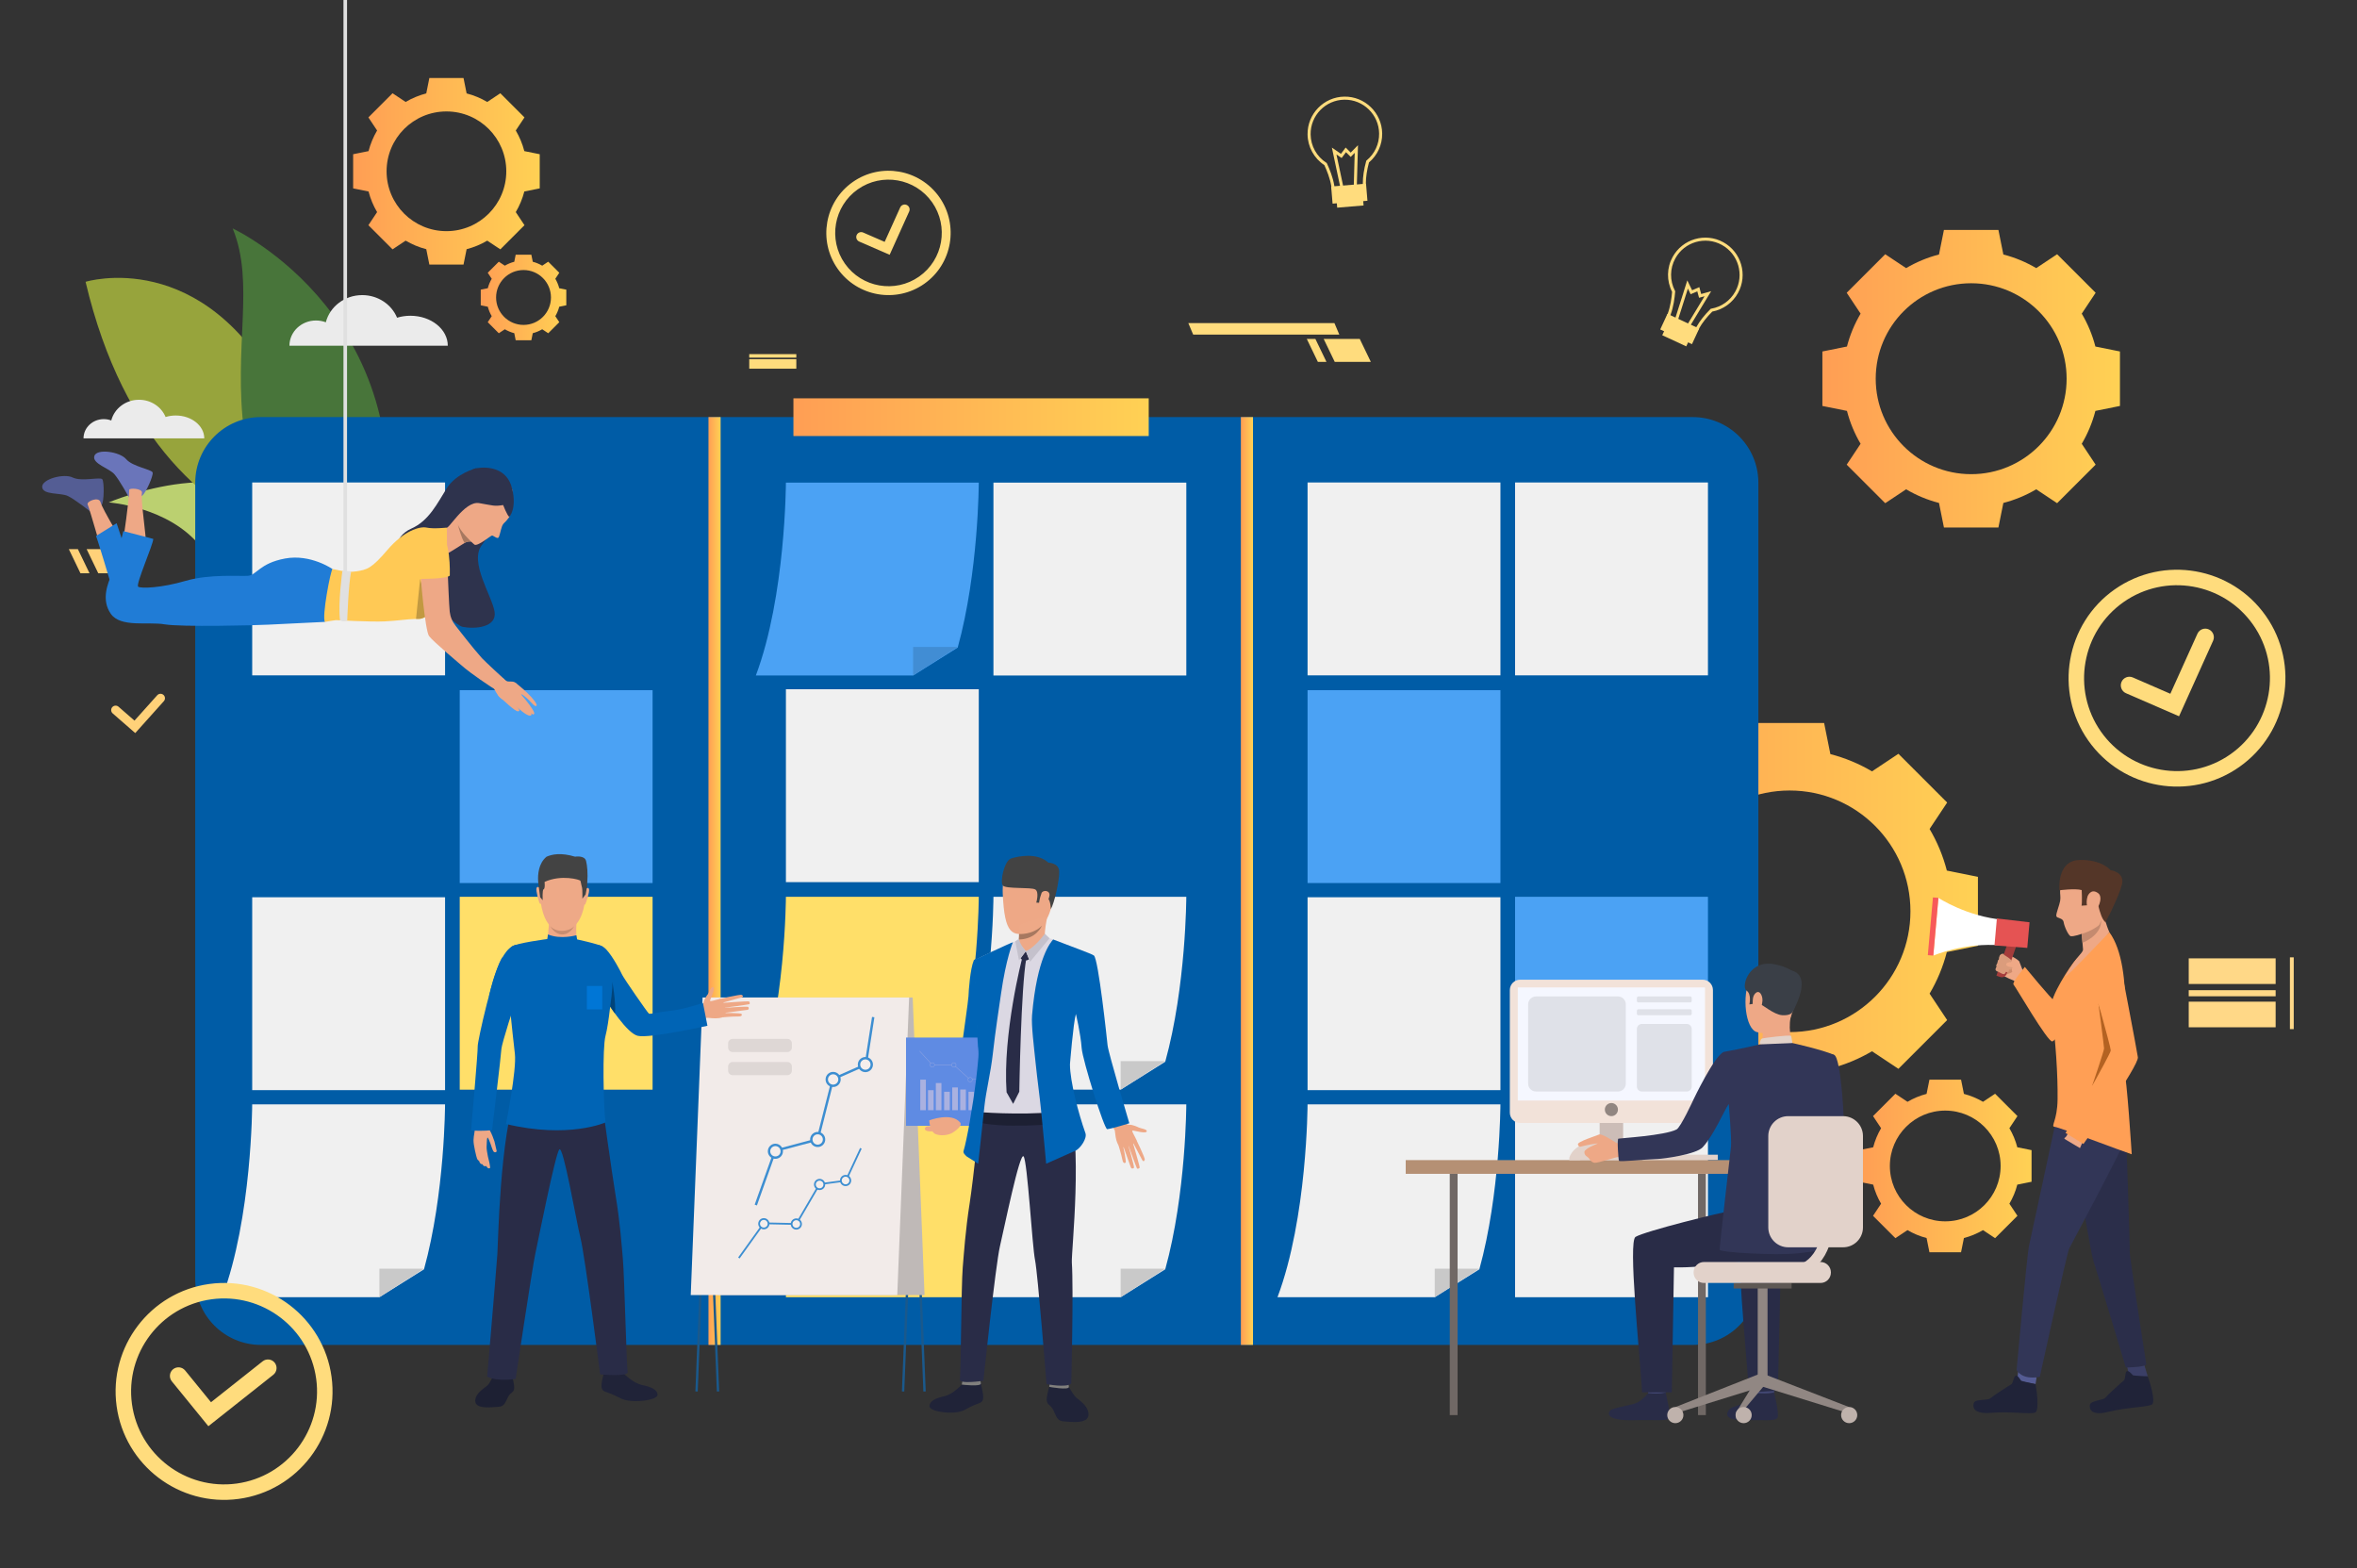<?xml version="1.0" encoding="UTF-8" standalone="no"?><!DOCTYPE svg PUBLIC "-//W3C//DTD SVG 1.1//EN" "http://www.w3.org/Graphics/SVG/1.1/DTD/svg11.dtd"><svg width="100%" height="100%" viewBox="0 0 52188 34725" version="1.1" xmlns="http://www.w3.org/2000/svg" xmlns:xlink="http://www.w3.org/1999/xlink" xml:space="preserve" xmlns:serif="http://www.serif.com/" style="fill-rule:evenodd;clip-rule:evenodd;stroke-linejoin:round;stroke-miterlimit:2;"><rect x="0" y="0" width="52188" height="34725" fill="#333333" stroke="none"/><g><path d="M39626,22850.7c-1477.08,0 -2674.48,-1197.39 -2674.48,-2674.48c0.001,-1476.91 1197.4,-2674.31 2674.48,-2674.31c1477.08,0 2674.48,1197.4 2674.48,2674.31c0,1477.08 -1197.4,2674.48 -2674.48,2674.48Zm3480.55,-3576.22c-84.546,-327.604 -214.409,-636.804 -382.117,-921.179l389.063,-585.071l-539.759,-539.721l-539.583,-539.688l-585.067,389.009c-284.375,-167.688 -593.75,-297.5 -921.358,-382.134l-138.542,-688.196l-1526.39,0l-138.542,688.196c-327.604,84.634 -636.975,214.446 -921.354,382.134l-584.896,-389.009l-539.758,539.688l-539.754,539.721l389.062,585.07c-167.708,284.375 -297.566,593.575 -382.116,921.18l-688.196,138.541l0,1526.56l688.196,138.366c84.55,327.605 214.408,636.98 382.116,921.355l-389.062,585.07l539.754,539.759l539.758,539.583l584.896,-388.892c284.379,167.538 593.75,297.396 921.354,381.946l138.542,688.367l1526.39,0l138.542,-688.367c327.608,-84.55 636.983,-214.408 921.358,-381.946l585.067,388.892l1079.34,-1079.34l-389.063,-585.07c167.708,-284.375 297.571,-593.75 382.117,-921.355l688.196,-138.366l0,-1526.56l-688.196,-138.541Z" style="fill:url(#_Linear1);"/><path d="M43070.8,27040.3c-677.083,0 -1226.04,-548.959 -1226.04,-1226.04c0,-677.083 548.958,-1226.04 1226.04,-1226.04c677.255,0 1226.22,548.959 1226.22,1226.04c0,677.083 -548.962,1226.04 -1226.22,1226.04Zm1595.66,-1639.41c-38.713,-150.171 -98.263,-292.012 -175.175,-422.396l178.475,-268.229l-247.571,-247.396l-247.396,-247.395l-268.054,178.3c-130.383,-76.909 -272.221,-136.459 -422.396,-175.175l-63.542,-315.45l-699.825,0l-63.541,315.45c-150.175,38.716 -292.017,98.266 -422.225,175.175l-268.225,-178.3l-247.571,247.395l-247.396,247.396l178.471,268.229c-76.913,130.384 -136.458,272.225 -175.175,422.396l-315.621,63.371l0,699.825l315.621,63.542c38.717,150.175 98.262,292.012 175.175,422.395l-178.471,268.23l247.396,247.395l247.571,247.396l268.225,-178.3c130.208,76.913 272.05,136.288 422.225,175.175l63.541,315.45l699.825,0l63.542,-315.45c150.175,-38.887 292.013,-98.262 422.221,-175.175l268.229,178.3l247.396,-247.396l247.571,-247.395l-178.475,-268.23c76.912,-130.383 136.462,-272.22 175.175,-422.395l315.625,-63.542l0,-699.825l-315.625,-63.371Z" style="fill:url(#_Linear2);"/><path d="M2407.48,11123.8c0,0 2941.86,-1264.27 4078.07,449.221c1136.22,1713.5 -455.504,1606.8 -455.504,1606.8c0,0 -88.437,792.204 -1591.06,-1082.67c-708.263,-883.7 -2031.51,-973.354 -2031.51,-973.354Z" style="fill:#bbd070;fill-rule:nonzero;"/><path d="M1894.39,6239.33c0,0 2611.44,-809.95 4330.83,2502.46c1719.36,3312.41 3265.14,3574.25 3265.14,3574.25c-0.001,0 -5906.54,1059.83 -7595.96,-6076.71l-0.012,-0.009Z" style="fill:#97a43c;fill-rule:nonzero;"/><path d="M8404.38,12507.2c-228.696,1101.27 -2749.43,-1022.31 -2997.67,-2926.67c-248.233,-1904.34 246.075,-3301.61 -255,-4523.17c0,0 4378.79,2026.88 3252.67,7449.83Z" style="fill:#48753a;fill-rule:nonzero;"/><path d="M9086.38,6990.75c-103.904,0 -203.317,15.317 -294.896,43.317c-120.729,-292.934 -420.712,-500.384 -771.754,-500.384c-390.154,0 -717.342,256.359 -805.208,601.529c-67.413,-25.466 -140.85,-39.545 -217.829,-39.545c-324.792,0 -588.109,250.258 -588.109,559.008l3506.3,0c0,-366.65 -370.954,-663.925 -828.508,-663.925Z" style="fill:#ebebeb;fill-rule:nonzero;"/><path d="M3890.99,9199.17c-79.221,0 -155.038,11.683 -224.846,33.037c-92.067,-223.366 -320.8,-381.546 -588.471,-381.546c-297.5,0 -546.962,195.488 -613.979,458.684c-51.404,-19.429 -107.392,-30.175 -166.092,-30.175c-247.654,0 -448.437,190.85 -448.437,426.25l2673.56,0c0,-279.563 -282.829,-506.25 -631.733,-506.25Z" style="fill:#ebebeb;fill-rule:nonzero;"/><path d="M37478.7,29776.4l-31701.4,0c-803.388,0 -1454.67,-651.387 -1454.67,-1454.69l0,-17633.1c0,-803.387 651.283,-1454.67 1454.67,-1454.67l31701.4,0c803.475,0 1454.69,651.284 1454.69,1454.67l0,17633.1c0,803.3 -651.212,1454.69 -1454.69,1454.69Z" style="fill:#005ca6;fill-rule:nonzero;"/><path d="M9884.88,5117.67c-731.858,0 -1325.16,-593.279 -1325.16,-1325.15c0,-731.858 593.3,-1325.15 1325.16,-1325.15c731.858,0 1325.15,593.296 1325.15,1325.15c0,731.876 -593.296,1325.15 -1325.15,1325.15Zm1724.6,-1771.96c-41.929,-162.308 -106.267,-315.591 -189.342,-456.496l192.746,-289.879l-267.416,-267.412l-267.396,-267.413l-289.896,192.759c-140.9,-83.105 -294.183,-147.429 -456.492,-189.354l-68.629,-340.992l-756.354,0l-68.629,340.991c-162.309,41.925 -315.588,106.25 -456.492,189.355l-289.879,-192.759l-267.429,267.413l-267.413,267.412l192.759,289.88c-83.088,140.904 -147.413,294.187 -189.338,456.495l-341.008,68.63l0,756.349l341.008,68.65c41.925,162.309 106.25,315.571 189.338,456.492l-192.759,289.879l267.413,267.413l267.429,267.412l289.879,-192.758c140.904,83.088 294.183,147.413 456.492,189.338l68.629,341.008l756.354,0l68.629,-341.008c162.309,-41.925 315.592,-106.25 456.492,-189.338l289.896,192.758l267.416,-267.412l267.396,-267.413l-192.746,-289.879c83.075,-140.921 147.413,-294.183 189.342,-456.491l341.004,-68.65l0,-756.35l-341.004,-68.63Z" style="fill:url(#_Linear3);"/><path d="M43645.1,10498.1c-1167.22,0 -2113.45,-946.2 -2113.45,-2113.44c0,-1167.21 946.233,-2113.44 2113.45,-2113.44c1167.22,0 2113.44,946.227 2113.44,2113.44c0,1167.24 -946.227,2113.44 -2113.44,2113.44Zm2750.51,-2826.03c-66.871,-258.86 -169.481,-503.326 -301.974,-728.05l307.403,-462.318l-426.493,-426.487l-426.461,-426.487l-462.345,307.424c-224.716,-132.54 -469.183,-235.13 -728.042,-301.995l-109.455,-543.836l-1206.28,0l-109.454,543.836c-258.86,66.865 -503.32,169.455 -728.043,301.995l-462.318,-307.424l-426.514,426.487l-426.487,426.487l307.424,462.318c-132.514,224.724 -235.103,469.19 -301.968,728.05l-543.862,109.454l0,1206.28l543.862,109.487c66.865,258.86 169.454,503.293 301.968,728.043l-307.424,462.318l426.487,426.487l426.514,426.487l462.318,-307.423c224.723,132.513 469.183,235.103 728.043,301.967l109.454,543.863l1206.28,0l109.455,-543.863c258.859,-66.864 503.326,-169.454 728.042,-301.967l462.345,307.423l426.494,-426.487l426.46,-426.487l-307.403,-462.318c132.493,-224.75 235.103,-469.183 301.974,-728.043l543.856,-109.487l0,-1206.28l-543.856,-109.454Z" style="fill:url(#_Linear4);"/><path d="M11591.8,7193.58c-335.521,0 -607.517,-271.979 -607.517,-607.516c0,-335.505 271.996,-607.5 607.517,-607.5c335.521,0 607.516,271.995 607.516,607.5c0,335.537 -271.995,607.516 -607.516,607.516Zm790.641,-812.341c-19.233,-74.413 -48.733,-144.671 -86.804,-209.288l88.35,-132.883l-245.191,-245.192l-132.88,88.371c-64.604,-38.092 -134.862,-67.592 -209.291,-86.808l-31.459,-156.321l-346.733,0l-31.475,156.321c-74.412,19.216 -144.671,48.716 -209.271,86.808l-132.9,-88.371l-122.587,122.604l-122.604,122.588l88.366,132.883c-38.091,64.617 -67.587,134.875 -86.787,209.288l-156.338,31.458l0,346.754l156.338,31.459c19.2,74.408 48.695,144.687 86.787,209.27l-88.367,132.896l122.605,122.609l122.587,122.583l132.9,-88.367c64.6,38.092 134.859,67.588 209.271,86.804l31.475,156.321l346.733,0l31.459,-156.321c74.429,-19.216 144.687,-48.712 209.291,-86.804l132.88,88.367l122.604,-122.583l122.587,-122.609l-88.35,-132.896c38.071,-64.583 67.571,-134.862 86.804,-209.27l156.305,-31.459l0,-346.754l-156.305,-31.458Z" style="fill:url(#_Linear5);"/><path d="M2994.63,16230.3l-499.337,-435.329c-40.954,-35.696 -45.209,-97.829 -9.517,-138.787c35.696,-40.938 97.833,-45.188 138.788,-9.496l353.108,307.829l503.558,-561.646c36.267,-40.433 98.454,-43.837 138.904,-7.587c40.434,36.283 43.821,98.454 7.571,138.904l-633.075,706.112Z" style="fill:#ffd179;fill-rule:nonzero;"/><path d="M29553.1,8011.38l799.133,0l-244.62,-507.242l-798.955,0l244.442,507.242Z" style="fill:#ffdc7d;fill-rule:nonzero;"/><path d="M29179.3,8011.38l190.45,0l-244.616,-507.242l-190.454,0l244.62,507.242Z" style="fill:#ffdc7d;fill-rule:nonzero;"/><path d="M26418.8,7407.29l3235.42,0l-107.467,-253.63l-3235.24,0.001l107.292,253.629Z" style="fill:#ffdc7d;fill-rule:nonzero;"/><path d="M2175.85,12692.3l842.588,0l-257.9,-534.896l-842.588,0.001l257.9,534.895Z" style="fill:#ffd179;fill-rule:nonzero;"/><path d="M1781.58,12692.3l200.784,0l-257.9,-534.896l-200.784,0.001l257.9,534.895Z" style="fill:#ffd179;fill-rule:nonzero;"/><rect x="10179" y="15280.1" width="4270.46" height="4270.38" style="fill:#4ba2f4;"/><rect x="5584" y="10682" width="4270.46" height="4270.46" style="fill:#f0f0f0;"/><rect x="17401.4" y="15259.9" width="4270.5" height="4270.5" style="fill:#f0f0f0;"/><rect x="10179" y="19854.9" width="4270.46" height="4270.5" style="fill:#ffdf69;"/><rect x="17401.4" y="24450.2" width="4270.5" height="4270.33" style="fill:#ffdf69;"/><rect x="5584" y="19865.1" width="4270.46" height="4270.5" style="fill:#f0f0f0;"/><path d="M26266.7,24450.2c0,0 -2.95,1976.56 -466.321,3652.25l-987.5,618.058l-3482.12,0c661.634,-1760.42 665.625,-4270.33 665.625,-4270.33l4270.33,0l-0.021,0.021Z" style="fill:#f0f0f0;fill-rule:nonzero;"/><path d="M24812.8,28720.5l0,-632.292l987.5,0l-987.5,632.292Z" style="fill:#c9c9c9;fill-rule:nonzero;"/><path d="M21671.7,19854.9c0,0 -2.95,1976.73 -466.316,3652.43l-987.5,618.054l-3482.16,0c661.492,-1760.59 665.488,-4270.5 665.488,-4270.5l4270.5,0l-0.017,0.017Z" style="fill:#ffdf69;fill-rule:nonzero;"/><path d="M20217.9,24125.3l0,-632.462l987.5,0l-987.5,632.462Z" style="fill:#deba35;fill-rule:nonzero;"/><rect x="21996.5" y="10685.1" width="4270.5" height="4270.46" style="fill:#f0f0f0;"/><path d="M21671.7,10685.1c0,0 -2.95,1976.7 -466.316,3652.35l-987.5,618.108l-3482.16,0c661.492,-1760.5 665.488,-4270.46 665.488,-4270.46l4270.5,0l-0.017,0.004Z" style="fill:#4ba2f4;fill-rule:nonzero;"/><path d="M20217.9,14955.6l0,-632.433l987.5,0l-987.5,632.433Z" style="fill:#418dd4;fill-rule:nonzero;"/><path d="M9854.25,24450.2c0,0 -2.971,1976.56 -466.321,3652.25l-987.604,618.058l-3482.07,0c661.546,-1760.42 665.538,-4270.33 665.538,-4270.33l4270.46,0l-0.004,0.021Z" style="fill:#f0f0f0;fill-rule:nonzero;"/><path d="M8400.33,28720.5l0,-632.292l987.604,0l-987.604,632.292Z" style="fill:#c9c9c9;fill-rule:nonzero;"/><rect x="28951.6" y="15280.1" width="4270.5" height="4270.38" style="fill:#4ba2f4;"/><rect x="28951.6" y="10682" width="4270.5" height="4270.46" style="fill:#f0f0f0;"/><rect x="33546.5" y="10682" width="4270.5" height="4270.46" style="fill:#f0f0f0;"/><rect x="33546.5" y="19854.9" width="4270.5" height="4270.5" style="fill:#4ba2f4;"/><rect x="33546.5" y="24450.2" width="4270.5" height="4270.33" style="fill:#f0f0f0;"/><rect x="28951.6" y="19865.1" width="4270.5" height="4270.5" style="fill:#f0f0f0;"/><path d="M33221.9,24450.2c0,0 -3.125,1976.56 -466.492,3652.25l-987.504,618.058l-3482.12,0c661.633,-1760.42 665.625,-4270.33 665.625,-4270.33l4270.5,0l-0.013,0.021Z" style="fill:#f0f0f0;fill-rule:nonzero;"/><path d="M31767.9,28720.5l0,-632.292l987.504,0l-987.504,632.292Z" style="fill:#c9c9c9;fill-rule:nonzero;"/><path d="M26266.7,19854.9c0,0 -2.95,1976.73 -466.321,3652.43l-987.5,618.054l-3482.12,0c661.634,-1760.59 665.625,-4270.5 665.625,-4270.5l4270.33,0l-0.021,0.017Z" style="fill:#f0f0f0;fill-rule:nonzero;"/><path d="M24812.8,24125.3l0,-632.462l987.5,0l-987.5,632.462Z" style="fill:#c9c9c9;fill-rule:nonzero;"/><rect x="48462.1" y="21922.6" width="1924.48" height="135.071" style="fill:#ffd887;"/><rect x="48462.1" y="22176.9" width="1924.48" height="567.188" style="fill:#ffd887;"/><rect x="48462.1" y="21218" width="1924.48" height="567.188" style="fill:#ffd887;"/><rect x="16589.5" y="7840.42" width="1042.28" height="77.813" style="fill:#ffdc7d;"/><rect x="16589.5" y="7952.25" width="1042.28" height="210.729" style="fill:#ffdc7d;"/><rect x="50702.5" y="21195.5" width="84.725" height="1589.24" style="fill:#ffd989;"/><rect x="15686.9" y="9233.96" width="268.596" height="20542.4" style="fill:url(#_Linear6);"/><rect x="27475" y="9233.96" width="268.575" height="20542.4" style="fill:url(#_Linear7);"/><rect x="17567.9" y="8818.92" width="7867" height="834.879" style="fill:url(#_Linear8);"/><path d="M19698.4,5640.83l-673.788,-292.812c-55.204,-24.013 -80.55,-88.263 -56.592,-143.509c23.955,-55.241 88.192,-80.554 143.571,-56.562l476.392,207.067l344.096,-762.517c24.829,-54.913 89.412,-79.342 144.271,-54.55c54.862,24.775 79.341,89.358 54.516,144.271l-432.466,958.612Z" style="fill:#ffdc7d;fill-rule:nonzero;"/><path d="M48247.7,15858.3l-1174.99,-510.622c-96.268,-41.875 -140.468,-153.917 -98.688,-250.258c41.773,-96.333 153.793,-140.475 250.367,-98.637l830.757,361.094l600.052,-1329.72c43.299,-95.759 155.923,-138.36 251.588,-95.127c95.672,43.204 138.36,155.828 95.069,251.587l-754.159,1671.68Z" style="fill:#ffdc7d;fill-rule:nonzero;"/><path d="M4613.76,31576.1l-809.17,-993.263c-66.279,-81.414 -54.077,-201.24 27.286,-267.626c81.353,-66.383 201.133,-54.14 267.699,27.381l572.082,702.332l1143.77,-905.536c82.444,-65.173 202.052,-51.284 267.171,31.059c65.139,82.321 51.327,201.969 -31.111,267.145l-1437.73,1138.51Z" style="fill:#ffdc7d;fill-rule:nonzero;"/><path d="M18993.9,4191.21c-532.467,374.221 -661.288,1111.91 -287.155,1644.47c374.305,532.55 1111.98,661.354 1644.62,287.15c532.467,-374.217 661.283,-1111.92 287.154,-1644.46c-374.304,-532.55 -1111.98,-661.37 -1644.62,-287.154Zm1470.48,2092.57c-621.354,436.596 -1481.94,286.317 -1918.58,-335.004c-436.458,-621.3 -286.283,-1481.96 335.071,-1918.53c621.35,-436.596 1481.94,-286.317 1918.58,334.983c436.458,621.321 286.283,1481.98 -335.071,1918.55Z" style="fill:#ffdc7d;fill-rule:nonzero;"/><path d="M47019.1,13330.4c-928.544,652.587 -1153.19,1939.01 -500.755,2867.71c652.731,928.689 1939.13,1153.31 2867.97,500.747c928.544,-652.579 1153.18,-1939.03 500.755,-2867.7c-652.732,-928.689 -1939.13,-1153.33 -2867.97,-500.755Zm2564.31,3649.14c-1083.55,761.359 -2584.29,499.294 -3345.71,-584.198c-761.119,-1083.46 -499.236,-2584.33 584.315,-3345.63c1083.54,-761.359 2584.29,-499.294 3345.71,584.162c761.119,1083.49 499.236,2584.36 -584.314,3345.66Z" style="fill:#ffdc7d;fill-rule:nonzero;"/><path d="M4683.6,28766.3c-1124.54,153.178 -1914.97,1192.69 -1762,2317.3c153.24,1124.74 1192.74,1915.12 2317.53,1762.11c1124.54,-153.171 1914.97,-1192.71 1761.99,-2317.29c-153.24,-1124.74 -1192.73,-1915.15 -2317.53,-1762.12Zm601.686,4419.26c-1312.19,178.6 -2524.89,-743.5 -2703.57,-2055.67c-178.431,-1312 743.568,-2524.89 2055.74,-2703.44c1312.19,-178.603 2524.89,743.5 2703.59,2055.64c178.414,1312.03 -743.586,2524.92 -2055.75,2703.47Z" style="fill:#ffdc7d;fill-rule:nonzero;"/><path d="M29767.2,2207.12c-418.23,5.8 -753.817,350.8 -747.917,769.029c3.471,254.791 133.679,489.408 348.438,627.637l8.162,5.229l4.163,8.751c58.508,123.85 134.55,310.499 164.237,496.283l0.346,2.55c5.729,69.062 43.229,131.65 105.558,176.25c64.063,45.817 146.525,67.187 231.767,60.071c173.787,-14.446 305.558,-143.959 293.579,-288.679l-0.175,-1.305l0,-1.283c-0.867,-144.742 23.958,-310.921 73.958,-493.908l2.779,-10.33l8.334,-6.804c178.471,-147.466 278.991,-364.533 275.696,-595.537c-5.73,-418.234 -350.696,-753.767 -768.925,-747.954Zm88.887,2214.67c-89.929,1.25 -176.041,-24.545 -245.137,-73.958c-78.475,-56.042 -125.867,-135.658 -133.509,-224.287c-28.125,-173.367 -98.608,-348.75 -154.512,-468.284c-228.821,-151.158 -367.538,-403.954 -371.354,-678.175c-6.25,-455.504 359.204,-831.212 814.758,-837.55c455.379,-6.321 831.075,359.096 837.5,814.596c3.471,247.988 -102.954,481.217 -292.017,641.633c-46.525,172.45 -69.616,328.58 -68.921,464.205c14.238,181.333 -144.791,342.812 -355.383,360.296c-10.592,0.866 -21.004,1.387 -31.425,1.524Z" style="fill:#ffdc7d;fill-rule:nonzero;"/><path d="M38124.7,5422.24c-366.483,-201.592 -828.705,-67.446 -1030.21,299.087c-122.868,223.236 -125.579,491.549 -7.158,717.834l4.513,8.579l-0.704,9.664c-10.323,136.586 -36.429,336.433 -102.408,512.625l-0.959,2.388c-29.141,62.875 -27.46,135.817 4.695,205.389c33.06,71.485 94.196,130.808 171.823,166.736c158.232,73.304 336.785,25.807 397.872,-105.935l0.492,-1.221l0.635,-1.115c70.759,-126.27 174.446,-258.485 308.326,-392.874l7.52,-7.608l10.607,-1.798c228.025,-40.033 422.667,-179.092 533.933,-381.56c201.656,-366.452 67.512,-828.61 -298.977,-1030.19Zm-1016.92,1969.4c-78.804,-43.345 -140.927,-108.318 -176.587,-185.417c-40.539,-87.496 -42.406,-180.131 -5.261,-260.963c61.203,-164.624 86.575,-351.93 97.029,-483.476c-124.259,-244.474 -119.964,-532.796 12.203,-773.095c219.617,-399.113 722.978,-545.202 1122.18,-325.635c399.04,219.494 545.136,722.815 325.673,1122.01c-119.506,217.321 -327.266,367.514 -570.898,413.573c-125.653,126.945 -222.868,251.278 -289.271,369.537c-77.213,164.69 -295.259,226.512 -486.99,137.665c-9.637,-4.48 -18.947,-9.171 -28.075,-14.2Z" style="fill:#ffdc7d;fill-rule:nonzero;"/><path d="M29678.5,4154.88l-188.366,-887.05l200.866,137.867l104.342,-139.067l111.113,111.704l161.458,-163.733l-25.696,907.675l-67.533,-1.892l20.833,-736.058l-88.892,90.067l-104.166,-104.688l-96.354,128.388l-114.755,-78.788l153.296,721.529l-66.146,14.046Z" style="fill:#ffdc7d;fill-rule:nonzero;"/><path d="M37085.3,7071.84l274.496,-864.287l106.522,219.106l159.425,-69.355l41.414,152.016l221.271,-62.582l-470.796,776.457l-57.78,-35.011l381.778,-629.652l-121.784,34.387l-38.842,-142.483l-147.205,64.017l-60.843,-125.196l-223.208,703.052l-64.448,-20.469Z" style="fill:#ffdc7d;fill-rule:nonzero;"/><path d="M30191.7,4549.25l-584.03,48.488l-19.616,-235.33l584.029,-48.487l19.617,235.329Z" style="fill:#ffdc7d;fill-rule:nonzero;"/><path d="M37336.6,7668.28l-531.723,-246.396l99.214,-214.292l531.724,246.395l-99.215,214.293Z" style="fill:#ffdc7d;fill-rule:nonzero;"/><path d="M30277.4,4444.58l-771.7,64.079l-31.596,-378.837l771.875,-64.079l31.421,378.837Z" style="fill:#ffdc7d;fill-rule:nonzero;"/><path d="M37462.9,7619.64l-702.592,-325.563l159.702,-344.98l702.745,325.649l-159.855,344.894Z" style="fill:#ffdc7d;fill-rule:nonzero;"/><path d="M12547.6,19045c0,0 494.321,83.334 410.467,857.292c-83.837,773.958 -520.171,705.729 -549.375,704.513c-29.2,-1.042 -438.887,9.375 -460.5,-936.805c0,0 -6.304,-699.654 599.408,-625Z" style="fill:#eea987;fill-rule:nonzero;"/><path d="M12764.2,20395.3c0,0 -18.975,320.834 11.091,390.28c30.088,69.27 -394.979,286.283 -660.329,36.458c0,0 53.667,-348.267 36.996,-471.183c-16.662,-122.917 612.242,44.445 612.242,44.445Z" style="fill:#eea987;fill-rule:nonzero;"/><path d="M12968.1,19683.5c0,0 54.858,-57.292 74.079,1.563c19.271,58.854 -69.358,312.67 -80.937,331.595c0,0 -10.138,22.571 -23.021,9.896c-12.883,-12.675 29.879,-343.054 29.879,-343.054Z" style="fill:#eea987;fill-rule:nonzero;"/><path d="M11953.9,19662.7c0,0 -52.45,-59.55 -74.112,-1.563c-21.65,57.983 57.412,318.575 67.254,334.546c0,0 17.033,26.738 30.416,14.758c13.388,-12.154 -23.558,-347.741 -23.558,-347.741Z" style="fill:#eea987;fill-rule:nonzero;"/><path d="M12185.8,20503.5c0,0 78.904,109.55 262.221,105.384c183.3,-4.167 262.867,-99.825 262.867,-99.825c0,0 -86.771,181.596 -263.733,179.687c-176.98,-1.912 -261.355,-185.246 -261.355,-185.246Z" style="fill:#c78d71;fill-rule:nonzero;"/><path d="M10923.2,30455.4c0,0 -67.567,151.908 -124.546,212.15c-56.962,60.071 -275.104,167.708 -276.287,346.529c-1.284,193.925 367.729,140.104 512.05,132.988c144.304,-7.121 155.225,-110.592 216.008,-220.488c60.763,-109.721 122.013,-91.146 133.4,-179.687c11.392,-88.542 -46.525,-286.804 -46.525,-286.804l-414.1,-4.688Z" style="fill:#1d2033;fill-rule:nonzero;"/><path d="M10917,30399.3l-10.554,91.841c0,0 226.979,76.217 441.562,7.988l-11.962,-125.696l-419.046,25.867Z" style="fill:#50558a;fill-rule:nonzero;"/><path d="M20021.7,30808.3l-51.908,-2.083l261.288,-6561.79l-4520.58,0l-261.458,6563.88l-51.929,-2.083l263.454,-6613.71l4624.71,0l-263.546,6615.79l-0.025,0Z" style="fill:#1a598c;fill-rule:nonzero;"/><path d="M20445.1,30808.3l-261.458,-6563.88l-4520.71,0l261.388,6561.79l-51.929,2.083l-263.521,-6615.79l4624.75,0l263.371,6613.71l-51.913,2.083l0.021,0Z" style="fill:#1a598c;fill-rule:nonzero;"/><path d="M15898.4,28673.4l4572.59,0l-262.329,-6588.71l-4572.71,0l262.45,6588.71Z" style="fill:#bfb9b7;fill-rule:nonzero;"/><path d="M19866.8,28673.4l-4572.76,0l262.467,-6588.71l4572.62,0l-262.329,6588.71Z" style="fill:#f2ebe9;fill-rule:nonzero;"/><path d="M16759.5,26688.5l-49.829,-17.709l433.42,-1215.8l939.825,-248.608l337.867,-1334.55l725.175,-320.138l162.5,-1037.5l52.258,8.159l-166.845,1066.15l-728.121,321.354l-339.254,1339.58l-942.95,249.479l-424.046,1189.58Z" style="fill:#3d8ed1;fill-rule:nonzero;"/><path d="M18214.1,25138.7c49.305,60.242 40.275,149.13 -19.966,198.438c-60.242,49.304 -149.129,40.45 -198.434,-19.967c-49.325,-60.241 -40.454,-149.133 19.946,-198.437c60.263,-49.304 149.15,-40.279 198.454,19.966Z" style="fill:#f5eeec;fill-rule:nonzero;"/><path d="M18032.3,25139.2c-48.975,39.929 -56.25,112.325 -16.146,161.283c39.929,48.959 112.308,56.075 161.283,16.146c48.783,-39.929 56.079,-112.325 16.129,-161.283c-39.912,-48.958 -112.308,-56.079 -161.266,-16.146Zm178.47,218.4c-71.37,58.508 -177.083,47.746 -235.587,-23.608c-58.508,-71.53 -47.917,-177.259 23.608,-235.767c71.529,-58.504 177.242,-47.742 235.767,23.788c58.333,71.354 47.742,177.083 -23.788,235.587Z" style="fill:#3d8ed1;fill-rule:nonzero;"/><path d="M18556.2,23809.7c49.308,60.246 40.454,149.134 -19.967,198.438c-60.241,49.308 -149.129,40.454 -198.437,-19.963c-49.304,-60.245 -40.279,-149.133 19.967,-198.437c60.241,-49.308 149.133,-40.454 198.437,19.962Z" style="fill:#f5eeec;fill-rule:nonzero;"/><path d="M18374.5,23810.2c-48.783,39.933 -56.075,112.329 -16.146,161.288c39.929,48.958 112.325,56.074 161.284,16.145c48.962,-39.933 56.079,-112.329 16.145,-161.287c-39.929,-48.958 -112.325,-56.075 -161.283,-16.146Zm178.646,218.404c-71.529,58.509 -177.258,47.742 -235.767,-23.612c-58.504,-71.525 -47.741,-177.254 23.788,-235.763c71.354,-58.508 177.083,-47.741 235.591,23.613c58.505,71.525 47.742,177.254 -23.612,235.762Z" style="fill:#3d8ed1;fill-rule:nonzero;"/><path d="M19270.3,23480.5c49.309,60.246 40.455,149.133 -19.791,198.437c-60.417,49.308 -149.304,40.279 -198.613,-19.962c-49.304,-60.417 -40.279,-149.134 19.967,-198.438c60.417,-49.308 149.304,-40.454 198.437,19.963Z" style="fill:#f5eeec;fill-rule:nonzero;"/><path d="M17277.8,25399.7c49.309,60.416 40.367,149.304 -19.929,198.608c-60.312,49.133 -149.183,40.279 -198.475,-19.962c-49.304,-60.417 -40.362,-149.309 19.933,-198.438c60.33,-49.308 149.184,-40.454 198.471,19.792Z" style="fill:#f5eeec;fill-rule:nonzero;"/><path d="M17096.1,25400.2c-48.925,40.104 -56.2,112.325 -16.217,161.283c39.984,48.958 112.325,56.25 161.267,16.321c48.925,-40.104 56.183,-112.329 16.2,-161.288c-39.983,-48.958 -112.329,-56.25 -161.25,-16.316Zm178.521,218.4c-71.508,58.508 -177.238,47.916 -235.692,-23.609c-58.437,-71.529 -47.829,-177.258 23.696,-235.591c71.512,-58.509 177.225,-47.917 235.679,23.612c58.454,71.525 47.829,177.254 -23.683,235.588Z" style="fill:#3d8ed1;fill-rule:nonzero;"/><path d="M17432.5,23804.3l-1209.53,0c-55.9,0 -101.233,-45.312 -101.233,-101.391l0,-89.929c0,-55.905 45.333,-101.217 101.233,-101.217l1209.53,0c55.9,0 101.213,45.312 101.213,101.217l0,89.929c0,56.079 -45.313,101.391 -101.213,101.391Z" style="fill:#ded7d5;fill-rule:nonzero;"/><path d="M17432.5,23292.9l-1209.53,0c-55.9,0 -101.233,-45.313 -101.233,-101.217l0,-90.104c0,-55.904 45.333,-101.217 101.233,-101.217l1209.53,0c55.9,0 101.213,45.313 101.213,101.217l0,90.104c0,55.905 -45.313,101.217 -101.213,101.217Z" style="fill:#ded7d5;fill-rule:nonzero;"/><path d="M19088.7,23481.1c-48.962,39.934 -56.25,112.33 -16.32,161.113c40.104,48.958 112.324,56.25 161.283,16.321c48.962,-40.104 56.25,-112.329 16.321,-161.288c-40.104,-48.958 -112.329,-56.25 -161.284,-16.146Zm178.471,218.405c-71.525,58.333 -177.258,47.741 -235.762,-23.784c-58.334,-71.529 -47.746,-177.258 23.783,-235.591c71.525,-58.509 177.258,-47.917 235.592,23.612c58.504,71.525 47.916,177.254 -23.613,235.763Z" style="fill:#3d8ed1;fill-rule:nonzero;"/><path d="M16375.9,27862.8l-31.788,-22.916l557.221,-775.867l719.463,15.625l513.366,-880.033l581.425,-79.167l328.125,-704.862l35.417,16.666l-336.979,724.134l-583.679,79.337l-515.625,883.508l-721.755,-15.625l-545.191,759.2Z" style="fill:#3d8ed1;fill-rule:nonzero;"/><path d="M17727.8,27058.3c22.741,52.95 -1.738,114.409 -54.863,136.98c-52.95,22.741 -114.237,-1.738 -136.979,-54.688c-22.742,-53.125 1.737,-114.408 54.862,-137.154c52.95,-22.742 114.234,1.912 136.98,54.862Z" style="fill:#f5eeec;fill-rule:nonzero;"/><path d="M17598.4,27021.5c-43.054,18.4 -63.021,68.4 -44.617,111.283c18.575,43.054 68.4,63.021 111.458,44.617c43.054,-18.4 63.021,-68.4 44.617,-111.459c-18.575,-42.879 -68.404,-62.845 -111.458,-44.441Zm82.291,191.837c-62.845,26.913 -135.937,-2.254 -162.845,-65.104c-26.913,-62.846 2.254,-135.762 65.104,-162.846c62.845,-26.908 135.937,2.429 162.845,65.104c26.909,62.846 -2.258,135.938 -65.104,162.846Z" style="fill:#3d8ed1;fill-rule:nonzero;"/><path d="M18243.4,26183.2c22.746,52.954 -1.909,114.412 -54.859,136.979c-52.95,22.746 -114.429,-1.733 -137.154,-54.688c-22.587,-53.125 1.913,-114.408 54.863,-137.15c52.95,-22.745 114.408,1.909 137.15,54.859Z" style="fill:#f5eeec;fill-rule:nonzero;"/><path d="M18114.1,26146.3c-43.054,18.405 -63.02,68.229 -44.616,111.284c18.4,43.058 68.4,63.02 111.266,44.62c43.071,-18.404 63.038,-68.404 44.634,-111.458c-18.4,-42.883 -68.421,-63.021 -111.284,-44.446Zm82.117,191.842c-62.846,26.908 -135.762,-2.258 -162.671,-65.104c-26.908,-62.85 2.254,-135.938 65.104,-162.85c62.846,-26.909 135.763,2.258 162.671,65.104c26.913,62.85 -2.254,135.938 -65.104,162.85Z" style="fill:#3d8ed1;fill-rule:nonzero;"/><path d="M18818.8,26095.1c22.742,53.125 -1.908,114.413 -54.858,137.154c-52.954,22.742 -114.413,-1.908 -137.155,-54.862c-22.57,-52.95 1.909,-114.409 54.863,-137.15c52.95,-22.571 114.408,1.908 137.15,54.858Z" style="fill:#f5eeec;fill-rule:nonzero;"/><path d="M17008.5,27052.2c22.73,52.95 -1.82,114.408 -54.808,136.979c-52.983,22.742 -114.358,-1.737 -137.067,-54.687c-22.725,-53.125 1.825,-114.413 54.813,-137.154c53,-22.742 114.371,1.908 137.062,54.862Z" style="fill:#f5eeec;fill-rule:nonzero;"/><path d="M16879.1,27015.5c-42.987,18.405 -62.987,68.405 -44.55,111.288c18.421,43.054 68.388,63.021 111.371,44.616c42.987,-18.404 62.971,-68.404 44.533,-111.458c-18.421,-42.883 -68.371,-62.846 -111.354,-44.446Zm82.237,191.842c-62.829,26.908 -135.85,-2.258 -162.779,-65.104c-26.925,-62.846 2.275,-135.763 65.104,-162.846c62.834,-26.912 135.855,2.429 162.78,65.104c26.929,62.846 -2.275,135.938 -65.105,162.846Z" style="fill:#3d8ed1;fill-rule:nonzero;"/><path d="M18689.4,26058.3c-43.054,18.405 -63.021,68.405 -44.617,111.459c18.404,42.883 68.404,62.845 111.283,44.446c43.054,-18.405 63.021,-68.405 44.621,-111.288c-18.404,-43.054 -68.404,-63.021 -111.287,-44.617Zm82.121,191.842c-62.851,27.083 -135.763,-2.258 -162.676,-65.104c-26.912,-62.675 2.259,-135.767 65.105,-162.675c62.845,-26.909 135.762,2.258 162.675,65.104c26.908,62.846 -2.259,135.762 -65.104,162.675Z" style="fill:#3d8ed1;fill-rule:nonzero;"/><path d="M15416.8,22334.2c0,0 149.046,-46.7 161.058,-135.066c10.208,-75.175 77.658,-164.934 98.371,-192.538c27.708,-36.979 70.467,-182.116 117.462,-147.741c46.98,34.55 -58.958,242.883 -72.445,290.97c-13.492,48.092 190.4,-43.4 240.833,-30.9c50.45,12.671 182.987,358.855 35.796,405.555c-147.184,46.699 -335.242,-0.696 -359.496,12.675c-24.271,13.366 -105.763,38.191 -105.763,38.191l-115.816,-241.146Z" style="fill:#eea886;fill-rule:nonzero;"/><path d="M15925.1,22121.7c0,0 460.125,-112.845 497.083,-94.791c36.963,18.229 41.6,43.579 -0.987,55.904c-42.571,12.325 -441.408,121.875 -441.408,121.875c0,0 567.05,-42.013 600.575,-33.854c19.654,4.862 31.545,53.3 9.358,61.979c-22.188,8.679 -581.808,82.637 -581.808,82.637c0,0 529.516,-38.366 555.504,-23.087c22.725,13.367 22.516,60.417 -16.563,65.971c-39.062,5.554 -528.525,68.925 -528.525,68.925c0,0 387.154,-3.646 401.529,22.221c8.805,15.8 21.042,57.291 -78.904,55.033c-99.933,-2.084 -336.216,17.537 -336.216,17.537l-79.638,-400.35Z" style="fill:#eea886;fill-rule:nonzero;"/><path d="M13231.2,21838.2c0,0 119.496,210.938 279.271,448.088c14.758,21.875 29.791,43.925 45.087,65.975c0,0 0,0.171 0.088,0.346c20.816,29.862 42.012,59.896 63.645,89.929c25.8,35.592 52.134,71.008 78.75,105.558c148.196,192.013 304.167,355.554 422.5,384.721c256.18,63.021 1543.28,-222.396 1543.28,-222.396l-99.48,-506.075c0,0 -451.283,153.646 -752.812,178.817c-184.946,15.454 -415.604,76.217 -442.95,58.854c-27.429,-17.012 -555.296,-778.471 -592.95,-860.588c-37.746,-82.12 -206.496,-404.516 -350.333,-558.508c-143.767,-153.992 -300.188,-95.312 -300.188,-95.312c-431.267,280.729 106.092,910.591 106.092,910.591Z" style="fill:#0064b5;fill-rule:nonzero;"/><path d="M13812.8,30410.4c0,0 199.046,209.029 401.13,252.779c202.083,43.921 343.454,99.65 344.966,219.617c1.525,119.966 -581.546,198.958 -812.812,78.125c-345.142,-180.384 -380.229,-126.042 -418.492,-216.321c-38.279,-90.104 45.954,-331.421 43.471,-360.067c-3.071,-35.417 441.737,25.867 441.737,25.867Z" style="fill:#202338;fill-rule:nonzero;"/><path d="M13790.5,30310.4c0,0 26.288,97.916 22.38,100c-3.905,2.083 -455.384,52.604 -441.738,-25.867c11.079,-63.717 26.879,-132.987 26.879,-132.987l392.479,58.854Z" style="fill:#2f6b8c;fill-rule:nonzero;"/><path d="M13335.1,24429.3c0,0 209.08,1518.75 294.48,2032.29c99.841,600.171 133.679,1096.18 161.525,1406.94c35.016,390.8 81.495,2390.62 106.008,2504.86c24.512,114.238 -609.008,54.863 -609.008,54.863c0,0 -331.859,-2607.12 -436.167,-3023.27c-97.117,-387.5 -379.913,-2061.46 -468.542,-1955.55c-88.625,105.729 -467.55,2015.62 -533.175,2321.35c-65.625,305.554 -432.725,2756.77 -432.725,2756.77c0,0 -392.987,71.179 -631.233,-48.958c0,0 184.775,-2143.93 226.579,-2717.01c15.938,-218.229 54.846,-2617.54 424.096,-3583.68c195.158,-510.588 1898.16,251.391 1898.16,251.391Z" style="fill:#292c47;fill-rule:nonzero;"/><path d="M12721.6,20787c0,0 553.263,114.408 618.904,172.571c71.267,61.979 196.946,667.879 204.446,836.629c7.517,168.925 -66.683,873.958 -137.954,1136.46c-71.267,262.675 -45.396,1554.34 -0.379,1918.06c0,0 -819.775,367.187 -2203.65,34.025c0,0 240.954,-1197.74 197.1,-1557.46c-56.146,-460.937 -166.613,-1592.02 -166.613,-1592.02c0,0 -3.42,-692.013 94.113,-774.65c97.517,-82.467 815.279,-173.613 815.279,-173.613l578.75,0Z" style="fill:#0064b5;fill-rule:nonzero;"/><path d="M11640.1,20927.6c0,0 346.579,95.313 155.904,731.425c-149.342,498.263 -169.512,605.209 -169.512,605.209l-799.725,-199.654c0,0 204.616,-1052.61 587.537,-1143.06c0,0 151.438,-27.604 225.796,6.075Z" style="fill:#0064b5;fill-rule:nonzero;"/><path d="M13510.4,22286.3c14.758,21.875 29.791,43.925 45.087,65.975c0,0 0,0.171 0.088,0.345c20.816,29.863 42.012,59.896 63.646,89.93c16.283,-296.355 -61.563,-707.292 -61.563,-707.292c14.946,137.675 -47.258,551.042 -47.258,551.042Z" style="fill:#00447a;fill-rule:nonzero;"/><rect x="12994.9" y="21829.5" width="339.742" height="518.575" style="fill:#0076d6;"/><path d="M12761.6,20706.4c0,0 -341.995,100.691 -628.487,-17.709l-19.775,140.104c0,0 384.221,145.834 684.462,78.992l-36.2,-201.387Z" style="fill:#0064b5;fill-rule:nonzero;"/><path d="M10800.5,24830.9c0,0 29.204,178.991 53.366,212.671c24.171,33.508 87.296,200.87 93.509,224.479c6.233,23.437 43.246,191.841 49.741,213.021c6.492,21.354 -41.979,53.125 -73.316,7.641c-19.496,-28.475 -51.996,-137.675 -65.471,-172.916c-13.471,-35.246 -54.792,-147.05 -67.342,-127.259c-12.516,19.792 -13.646,168.229 -16.666,206.25c-3.038,38.021 17.983,155.904 28.004,204.688c10.033,48.958 68.991,253.991 42.829,264.237c-26.183,10.242 -47.988,6.771 -79.879,-48.787c0,0 -53.75,28.125 -82.796,-39.584c0,0 -47.813,15.8 -74.754,-72.22c0,0 -33.163,-19.446 -45.334,-51.217c-12.187,-31.596 -81.595,-301.213 -77.95,-410.417c3.646,-109.025 31.338,-184.375 28.767,-261.629c-2.533,-77.083 -37.533,-242.883 -37.533,-242.883l324.825,93.925Z" style="fill:#eea886;fill-rule:nonzero;"/><path d="M10895,25019.8c0,0 -190.8,30.208 -465.071,7.291c0,0 155.28,-1764.41 147.309,-1864.06c-7.379,-92.188 356.2,-1731.42 555.904,-1979.86l303.8,958.855c-23.108,-7.463 -330.658,977.779 -334.913,1079.17c-5.712,135.938 -207.029,1798.61 -207.029,1798.61Z" style="fill:#0064b5;fill-rule:nonzero;"/><path d="M13003.3,19541.2c15.121,-205.554 -0.175,-375.521 -26.858,-480.384c-32.879,-129.337 -242.171,-93.921 -242.171,-93.921l0.038,0.171c-319.204,-95.658 -511.617,-51.733 -632.5,0c-181.009,148.438 -194.775,400.696 -186.529,539.759c3.612,32.987 7.395,66.146 11.091,98.262c0.088,0.696 0.158,1.042 0.158,1.042c16.371,138.196 33.021,258.508 33.021,258.508l57.534,66.321c0,0 -14.792,-230.208 20.608,-243.058c19.029,-6.942 23.579,-53.471 23.7,-94.963c0.225,-35.591 -2.9,-67.537 -2.9,-67.537c369.096,-169.963 783.525,-48.959 792.775,-25.521c5.8,14.758 14.254,59.029 22.521,98.092c5.033,23.783 9.929,45.658 14.096,57.987c10.987,32.638 6.737,240.45 6.737,240.45l71.942,-93.925c0,0 9.15,-44.963 20.975,-112.5c3.854,-21.875 7.967,-46.179 12.15,-72.221c0,0 3.092,-29.341 3.612,-76.562Z" style="fill:#434343;fill-rule:nonzero;"/><path d="M44789.2,21490.3c0,0 -66.492,-173.613 -77.605,-199.829c-10.937,-26.213 -77.083,-69.617 -157.462,-113.021c-80.387,-43.4 -208.508,-66.146 -222.4,-58.679c-13.887,7.466 -31.425,8.508 -49.654,44.445c-18.4,36.109 -14.233,76.563 -14.233,76.563c0,0 -43.4,33.679 -34.375,83.333c0,0 -39.584,33.679 -20.142,88.192c0,0 -37.671,33.854 -20.138,72.396c0,0 66.321,43.75 86.113,67.016c19.962,23.263 164.062,104.859 314.237,161.805c0,0 160.242,5.729 195.659,-222.221Z" style="fill:#eea886;fill-rule:nonzero;"/><path d="M44544.2,21391.8c0,0 -3.471,93.23 8.854,119.963c12.329,26.562 -190.796,81.771 -190.796,81.771c0,0 68.4,-202.775 181.942,-201.734Z" style="fill:#cf8c6c;fill-rule:nonzero;"/><path d="M44593.3,21712.5c0,0 53.296,51.738 60.067,60.592c6.596,8.854 261.808,-152.78 135.592,-282.813c-126.213,-130.037 -195.659,222.221 -195.659,222.221Z" style="fill:#eea886;fill-rule:nonzero;"/><path d="M47555,30472.9l-83.333,-276.388l-374.304,53.817l51.387,248.787l406.25,-26.216Z" style="fill:#3b3f66;fill-rule:nonzero;"/><path d="M45093.8,30493.8l-23.608,150.521l-407.292,-75.175l25.696,-225.171l405.204,149.825Z" style="fill:#555c94;fill-rule:nonzero;"/><path d="M46053.3,26277.8c0,0 246.529,1490.8 300.696,1647.57c55.033,159.725 715.621,2350.7 715.621,2350.7c0,0 432.471,-4.687 452.608,-70.137c0,0 -374.654,-2409.55 -367.187,-2500c7.466,-90.625 -81.425,-2644.62 -81.425,-2644.62c0,0 -989.934,1069.79 -1020.31,1216.5Z" style="fill:#2b2e4a;fill-rule:nonzero;"/><path d="M45505.8,24887.8c0,0 -533.679,2497.75 -578.991,2688.89c-45.313,191.146 -276.042,2755.38 -276.042,2755.38c0,0 105.904,228.821 513.717,150.696c0,0 602.775,-2748.96 651.216,-2840.62c187.5,-355.554 1107.64,-2077.78 1198.09,-2324.3c90.625,-246.529 70.487,-536.458 70.487,-536.458c0,0 -654.337,-382.988 -1578.48,106.42Z" style="fill:#323657;fill-rule:nonzero;"/><path d="M45768.8,21644.8c0,0 -224.133,531.425 -277.779,514.758c-53.646,-16.842 -657.813,-752.258 -657.813,-752.258c0,0 -288.541,347.395 -251.391,388.366c51.737,57.292 758.854,1281.6 859.55,1261.46c100.696,-19.963 561.808,-752.605 561.808,-752.605c0,0 35.242,-558.158 -234.375,-659.72Z" style="fill:#ff9f55;fill-rule:nonzero;"/><path d="M46705,20639.1c0,0 -564.237,415.8 -720.833,581.771c-156.6,166.146 -593.054,858.509 -566.317,1069.62c102.95,809.375 146.525,1498.27 140.446,2048.96c-5.379,479.863 -160.417,599.654 -65.45,608.334c109.2,10.07 1501.22,542.708 1707.47,607.987c0,0 -106.08,-1691.67 -171.525,-1887.85c-65.28,-196.183 259.895,-2233.85 -323.788,-3028.82Z" style="fill:#ff9f55;fill-rule:nonzero;"/><path d="M42920,19879.2c0,0 -56.771,639.237 -56.771,639.237l-56.596,639.234c0,0 686.634,-299.13 1510.59,-226.213l25.004,-281.946l25.175,-283.508c-823.958,-73.088 -1447.4,-486.804 -1447.4,-486.804Z" style="fill:#fff;fill-rule:nonzero;"/><path d="M42806.7,21157.6l-121.529,-10.762l113.366,-1278.47l121.529,10.762l-113.366,1278.47Z" style="fill:#f75a5a;fill-rule:nonzero;"/><path d="M45070,30644.2c0,0 -307.292,-65.104 -318.058,-74.654c-10.588,-9.546 -74.655,-132.463 -122.571,-112.15c-48.088,20.483 -51.388,168.75 -98.433,192.879c-47.05,24.308 -419.446,266.496 -465.455,310.938c-46.004,44.62 -324.304,13.02 -357.637,91.145c-33.509,78.125 -39.409,263.892 377.258,227.434c416.667,-36.459 890.279,39.583 980.729,-7.988c90.275,-47.571 30.554,-507.292 4.167,-627.604Z" style="fill:#202338;fill-rule:nonzero;"/><path d="M47555,30472.9c0,0 -313.887,-15.104 -325.871,-22.917c-11.975,-7.637 -94.962,-118.75 -139.062,-90.971c-44.092,27.775 -23.609,174.65 -66.142,206.075c-42.713,31.596 -371.529,330.209 -409.896,381.425c-38.196,51.388 -318.058,64.754 -338.371,147.221c-20.483,82.292 3.3,266.667 408.855,164.063c405.383,-102.605 885.07,-103.3 966.666,-164.759c81.596,-61.283 -50.867,-505.729 -96.179,-620.137Z" style="fill:#202338;fill-rule:nonzero;"/><path d="M45816.2,25009.4c0,0 -40.279,151.908 -101.217,184.029c-60.766,31.942 274.654,364.409 274.654,364.409c0,0 143.75,-300.175 140.625,-330.73c-3.3,-30.554 -314.062,-217.708 -314.062,-217.708Z" style="fill:#eea987;fill-rule:nonzero;"/><path d="M45579.6,25136.5c0,0 -141.316,643.925 -136.804,842.013c4.513,198.092 751.388,-298.263 717.538,-495.833l-580.734,-346.18Z" style="fill:#323657;fill-rule:nonzero;"/><path d="M46705,20639.1c0,0 -1033.68,1089.76 -968.925,968.055c230.383,-433.855 387.154,-505.034 385.421,-586.63c-1.392,-62.5 -22.571,-245.141 -25.7,-306.25c-5.725,-116.145 -12.671,-210.766 -12.671,-210.766c0,0 515.975,-698.088 489.413,-457.638c-26.392,240.45 132.462,593.229 132.462,593.229Z" style="fill:#eea886;fill-rule:nonzero;"/><path d="M45762.5,19318.2c0,0 -145.137,324.825 -148.438,401.388c-3.474,76.391 14.93,135.591 1.563,223.612c-13.892,90.971 -93.921,281.596 -85.417,334.896c10.242,64.237 145.834,33.333 162.5,139.237c16.842,105.73 111.288,305.9 160.071,310.938c125.346,12.5 609.721,-175.175 642.013,-275.175c32.291,-100 216.496,-657.638 272.571,-763.367c56.074,-105.729 -834.726,-706.079 -919.792,-538.891l-85.071,167.362Z" style="fill:#eea886;fill-rule:nonzero;"/><path d="M46983.3,19582.6c68.75,-276.563 -250,-316.317 -250,-316.317c0,0 -203.475,-245.662 -701.391,-225.696c-497.742,19.792 -433.334,670.313 -433.334,670.313c0,0 344.967,-45.488 493.925,-4.863c0,0 13.367,277.434 -3.991,345.834l187.846,-13.367c0,0 -16.667,-246.354 73.612,-256.425c90.275,-10.067 111.108,522.917 276.733,643.229c0,0 2.259,-37.5 23.963,-74.129c34.546,-57.987 88.191,-155.208 135.237,-269.271c76.046,-159.55 162.329,-357.641 197.4,-499.308Z" style="fill:#543628;fill-rule:nonzero;"/><path d="M46224.2,19839.4c0,0 73.087,-186.459 235.937,-61.804c118.4,90.8 -10.591,405.554 -127.433,401.908c-116.667,-3.646 -160.938,-176.908 -108.504,-340.104Z" style="fill:#eea886;fill-rule:nonzero;"/><path d="M46523.3,20366c0,0 -26.387,99.134 -53.645,122.05c-27.255,22.742 -159.721,124.48 -380.209,189.409l20.484,195.487c0,0 429.166,-156.946 413.37,-506.946Z" style="fill:#c48a6f;fill-rule:nonzero;"/><path d="M44278.8,21628.1c0,0 -74.829,-26.217 -74.829,-26.217l248.612,-719.27l190.104,65.8l-210.762,609.72c-23.442,67.709 -85.242,93.405 -153.125,69.967Z" style="fill:#a53c3b;fill-rule:nonzero;"/><path d="M44353.3,21129.3c0,0 201.042,114.93 186.634,149.65c-14.588,34.725 -40.975,38.542 -40.975,38.542l61.283,84.896c0,0 8.854,78.996 -79.858,65.625c0,0 15.971,72.916 -68.23,49.829c0.001,0 -10.937,52.775 -51.737,48.958c-40.971,-3.821 -167.187,-83.162 -167.187,-83.162c0,0 -24.65,-29.688 14.587,-73.438c0,0 -20.142,-51.212 21.7,-88.191c0,0 -10.592,-45.488 34.896,-85.071c0,0 -13.367,-96.7 67.358,-118.229c0,0 13.196,5.729 21.529,10.591Z" style="fill:#db9c7c;fill-rule:nonzero;"/><path d="M44887.5,20986.5l-725.871,-55.904l52.779,-595.833l723.263,84.725l-50.171,567.012Z" style="fill:#e55353;fill-rule:nonzero;"/><path d="M44705.4,21286.3c0,0 -158.68,-7.292 -247.221,26.737c-19.967,7.638 -37.846,18.75 -38.367,40.279c-0.346,21.525 30.383,49.305 98.958,55.9c68.575,6.771 154.163,46.705 154.163,46.705c0,0 72.575,-13.717 32.467,-169.621Z" style="fill:#eea886;fill-rule:nonzero;"/><path d="M46320.4,24048.6c0,0 267.187,-782.987 267.187,-834.896c0,-51.912 -125.871,-999.308 -125.871,-999.308l365.63,1118.06l-506.946,716.146Z" style="fill:#b36222;fill-rule:nonzero;"/><path d="M46940.8,21303.5c0,0 366.142,1907.64 395.313,2102.78c27.775,184.72 -1205.73,1921.88 -1205.73,1921.88l-395.659,-244.271c0,0 1001.39,-1747.05 1001.39,-1827.6c0,-80.384 -437.154,-1620.83 -437.154,-1620.83c0,0 -188.196,-336.979 159.029,-493.054c347.046,-155.904 482.812,161.108 482.812,161.108Z" style="fill:#ff9f55;fill-rule:nonzero;"/><path d="M23650.3,30674.5c0,0 93.58,174.479 154.517,243.575c61.113,69.271 294.963,193.058 296.179,398.438c1.392,222.916 -394.096,161.112 -548.783,152.954c-154.692,-8.163 -166.496,-127.259 -231.6,-253.475c-65.104,-126.042 -130.729,-104.688 -142.879,-206.596c-12.329,-101.738 63.021,-334.896 63.021,-334.896l409.545,0Z" style="fill:#202338;fill-rule:nonzero;"/><path d="M21307.8,24733.2c0,0 435.592,-1015.45 488.192,-1265.28c23.617,-113.196 89.063,-394.792 130.383,-626.042c13.717,-76.042 25.175,-154.517 35.071,-231.25l0,-0.35c38.717,-306.771 48.613,-586.458 48.613,-586.458c0,0 231.421,-793.054 -264.238,-841.492c0,0 -176.737,61.283 -182.637,75.175c-83.509,194.963 -116.321,692.188 -119.271,799.825c-2.433,87.325 -130.558,968.925 -132.467,1000.18c-3.646,60.588 -135.416,378.296 -206.25,614.063c-154.166,513.366 -235.416,918.4 -235.416,918.4l438.02,143.229Z" style="fill:#0064b5;fill-rule:nonzero;"/><rect x="20060.8" y="22971.3" width="2234.72" height="1954.69" style="fill:#5f8be3;"/><rect x="20720.8" y="23978.5" width="124.304" height="601.217" style="fill:#aab1e0;"/><rect x="20547.9" y="24136.5" width="124.479" height="443.229" style="fill:#aab1e0;"/><rect x="20376.2" y="23903.5" width="124.304" height="676.213" style="fill:#aab1e0;"/><path d="M20574.3,24805.2c0,0 12.845,263.367 154.516,309.03c141.492,45.658 295.659,4.858 360.938,-35.071c65.104,-39.929 229.167,-155.904 168.054,-228.821c-196.7,-234.025 -683.508,-45.138 -683.508,-45.138Z" style="fill:#eea886;fill-rule:nonzero;"/><path d="M20646.5,25049c0,0 -176.909,12.846 -167.363,-62.154c9.55,-75 136.804,-45.833 136.804,-45.833l30.559,107.987Z" style="fill:#eea886;fill-rule:nonzero;"/><rect x="21261.3" y="24122" width="124.479" height="457.637" style="fill:#aab1e0;"/><rect x="21084.2" y="24075.9" width="124.479" height="503.817" style="fill:#aab1e0;"/><rect x="20904.9" y="24171.7" width="124.479" height="407.987" style="fill:#aab1e0;"/><rect x="21444.5" y="24171.7" width="124.304" height="407.987" style="fill:#aab1e0;"/><path d="M22007.1,23870.3c-1.037,1.738 -2.083,3.471 -3.296,5.034l4.858,3.3l133.334,89.929l3.3,-5.033l-133.158,-89.759l-5.038,-3.471Z" style="fill:#aab1e0;fill-rule:nonzero;"/><path d="M21526.4,23896c0.342,1.908 0.692,3.992 0.692,6.075l6.079,-0.867l381.596,-45.312l5.9,-0.696c-0.346,-1.908 -0.521,-3.992 -0.692,-5.904l-5.904,0.696l-381.596,45.312l-6.075,0.696Z" style="fill:#aab1e0;fill-rule:nonzero;"/><path d="M21151.6,23610.6c0,0 4.513,4.167 4.513,4.167l283.162,256.596l4.513,3.991c1.217,-1.562 2.604,-2.95 3.992,-4.337l-4.338,-4.167l-283.338,-256.6l-4.337,-4.166c-1.217,1.737 -2.604,3.125 -4.167,4.516Z" style="fill:#aab1e0;fill-rule:nonzero;"/><path d="M20689.1,23574l0,6.075l383.334,0c-0.175,-1.041 -0.175,-2.083 -0.175,-2.95c0,-1.041 0,-2.083 0.175,-3.125l-383.334,0Z" style="fill:#aab1e0;fill-rule:nonzero;"/><path d="M20358.8,23272.6l245.488,267.709l4.167,4.337c1.387,-1.387 2.775,-2.775 4.512,-3.991l-4.167,-4.513l-245.483,-267.708l-4.517,4.166Z" style="fill:#aab1e0;fill-rule:nonzero;"/><path d="M21920,23849.3c0,0 0,-2.605 0,-2.605c0,-25.866 21.009,-46.699 46.7,-46.699c25.867,0 46.875,20.833 46.875,46.699c0,8.684 -2.429,16.667 -6.425,23.613c-1.037,1.738 -2.083,3.471 -3.296,5.033c-8.679,11.113 -22.05,18.229 -37.154,18.229c-22.916,0 -42.012,-16.491 -46.008,-38.366c-0.346,-1.908 -0.521,-3.992 -0.692,-5.904Zm-6.079,-2.605c0,1.042 0,2.259 0.175,3.301c0,2.083 0.346,3.991 0.696,5.904c4.338,24.825 26.042,43.75 51.908,43.75c17.188,0 32.467,-8.334 42.013,-21.009c1.217,-1.562 2.433,-3.125 3.475,-4.862c4.687,-7.983 7.462,-17.188 7.462,-27.084c0,-29.166 -23.783,-52.774 -52.95,-52.774c-29.166,0 -52.779,23.608 -52.779,52.774Z" style="fill:#aab1e0;fill-rule:nonzero;"/><path d="M21433.5,23904.5c0,-10.938 3.821,-21.179 10.246,-29.167c1.217,-1.562 2.604,-2.95 3.992,-4.337c8.508,-8.163 19.966,-13.196 32.641,-13.196c22.917,0 42.013,16.492 46.009,38.196c0.341,1.908 0.691,3.992 0.691,6.075c0,0.866 0.175,1.562 0.175,2.429c0,25.871 -21.008,46.875 -46.875,46.875c-25.871,0 -46.879,-21.004 -46.879,-46.875Zm-5.9,0c0,29.167 23.613,52.954 52.779,52.954c29.163,0 52.779,-23.787 52.779,-52.954l0,-3.296c-0.175,-1.912 -0.35,-3.996 -0.695,-5.904c-4.517,-24.654 -26.042,-43.575 -52.084,-43.575c-14.412,0 -27.433,5.729 -36.979,15.104c-1.562,1.563 -2.779,2.95 -4.167,4.513c-7.291,9.029 -11.633,20.658 -11.633,33.158Z" style="fill:#aab1e0;fill-rule:nonzero;"/><path d="M21072.4,23580c-0.175,-1.042 -0.175,-2.084 -0.175,-2.95c0,-1.042 0,-2.084 0.175,-3.125c1.562,-24.304 21.875,-43.75 46.7,-43.75c25.866,0 46.704,21.008 46.704,46.875c0,10.937 -3.65,21.008 -10.071,28.991c-1.217,1.738 -2.604,3.125 -4.167,4.517c-8.333,8.158 -19.791,13.192 -32.466,13.192c-24.825,0 -45.138,-19.271 -46.7,-43.75Zm-6.075,-6.075l0,6.075c1.562,27.779 24.65,49.829 52.775,49.829c14.412,0 27.433,-5.729 36.979,-15.104c1.392,-1.563 2.779,-2.954 3.992,-4.517c7.466,-9.025 11.808,-20.658 11.808,-33.158c0,-29.167 -23.613,-52.95 -52.779,-52.95c-28.125,0 -51.213,22.22 -52.775,49.825Z" style="fill:#aab1e0;fill-rule:nonzero;"/><path d="M20595.5,23577.1c0,-12.675 4.858,-23.958 13.021,-32.466c1.387,-1.388 2.775,-2.775 4.512,-3.992c7.988,-6.596 18.23,-10.417 29.342,-10.417c24.654,0 45.138,19.446 46.7,43.75l0,6.075c-1.563,24.48 -22.046,43.75 -46.7,43.75c-25.871,0 -46.875,-21.004 -46.875,-46.7Zm-6.079,0c0,28.992 23.783,52.78 52.954,52.78c27.95,0 51.038,-22.05 52.604,-49.83c0.171,-1.041 0.171,-2.083 0.171,-2.95c0,-1.041 0,-2.083 -0.171,-3.125c-1.566,-27.604 -24.654,-49.825 -52.604,-49.825c-12.85,0 -24.479,4.513 -33.508,11.98c-1.563,1.387 -2.95,2.604 -4.513,4.166c-9.204,9.375 -14.933,22.396 -14.933,36.804Z" style="fill:#aab1e0;fill-rule:nonzero;"/><path d="M24836.6,24770.5c0,0 76.908,134.025 168.054,131.25c77.429,-2.258 180.9,47.567 212.846,62.846c42.708,20.312 197.05,37.675 171.879,87.846c-25.175,50 -255.558,-17.359 -306.6,-22.396c-51.042,-5.209 81.771,173.612 79.342,223.437c-2.609,49.829 -323.613,230.729 -400,98.438c-76.392,-132.117 -66.496,-318.054 -84.721,-338.888c-18.233,-20.833 -59.55,-94.271 -59.55,-94.271l218.75,-148.262Z" style="fill:#eea886;fill-rule:nonzero;"/><path d="M25151.9,25218.9c0,0 205.558,418.4 194.791,456.421c-10.937,37.85 -35.241,46.354 -56.25,7.987c-21.004,-38.542 -210.937,-399.304 -210.937,-399.304c0,0 155.904,531.075 154.517,564.233c-1.042,19.446 -47.225,38.371 -60.417,18.75c-13.196,-19.616 -199.479,-538.712 -199.479,-538.712c0,0 144.616,496.179 134.546,523.262c-8.855,23.613 -56.25,30.904 -69.792,-5.208c-13.367,-36.283 -175,-490.45 -175,-490.45c0,0 81.25,366.667 58.162,384.375c-14.066,10.937 -53.3,29.167 -71.008,-65.975c-17.883,-95.138 -85.071,-316.146 -85.071,-316.146l385.938,-139.233Z" style="fill:#eea886;fill-rule:nonzero;"/><path d="M21295.5,30654.2c0,0 -190.625,212.845 -384.029,257.466c-193.575,44.617 -328.992,101.563 -330.384,223.609c-1.562,122.05 556.946,202.604 778.301,79.516c330.554,-183.854 364.237,-128.3 400.866,-220.312c36.633,-91.842 -44.096,-337.329 -41.667,-366.667c2.955,-36.112 -423.087,26.388 -423.087,26.388Z" style="fill:#202338;fill-rule:nonzero;"/><path d="M21317,30552.4c0,0 -25.171,99.654 -21.525,101.737c3.817,2.259 436.108,53.646 423.088,-26.387c-10.588,-64.759 -25.692,-135.417 -25.692,-135.417l-375.871,60.067Z" style="fill:#81807e;fill-rule:nonzero;"/><path d="M23246.2,30607.3c0,0 -18.225,95.137 -14.584,97.396c3.475,2.258 438.371,79.862 435.938,0.866c-1.908,-62.671 -40.104,-135.762 -40.104,-135.762l-381.25,37.5Z" style="fill:#81807e;fill-rule:nonzero;"/><path d="M21710.1,24583.8c0,0 -157.295,1526.91 -239.062,2049.66c-95.488,611.283 -127.954,1116.32 -154.692,1432.64c-33.504,397.917 -39.929,2355.21 -63.362,2471.53c-23.613,116.317 520.833,32.117 520.833,32.117c0,0 267.704,-2557.47 367.533,-2981.25c93.055,-394.446 438.192,-2093.23 523.088,-1985.59c84.896,107.813 190.108,1982.47 252.954,2293.75c62.846,311.113 253.992,2747.4 253.992,2747.4c0,0 433.333,86.288 548.437,-11.283c0,0 52.604,-2099.48 12.5,-2682.99c-15.279,-222.396 260.417,-2665.97 -93.054,-3649.83c-186.979,-519.791 -1929.17,283.854 -1929.17,283.854Z" style="fill:#292c47;fill-rule:nonzero;"/><path d="M24779,24798.8c0,0 -118.229,136.458 -229.337,116.146c-111.113,-20.313 -575.696,-1436.98 -580.038,-1720.48c-3.296,-229.862 -129.167,-836.979 -129.167,-836.979c0,0 0,0.346 -0.175,1.042c-0.171,0.17 -0.171,0.52 -0.171,0.691c0,0.35 -0.17,0.696 -0.17,1.042c-12.505,45.487 -182.292,675.35 -188.196,978.125c-6.25,314.063 18.75,1394.79 18.75,1394.79l-420.663,112.675l-1343.92,12.5l-306.77,-125.175c0,0 33.504,-347.396 46.004,-591.492c7.812,-155.208 37.846,-432.988 30.208,-703.471c0,0 4.863,-285.071 -23.437,-407.987c-3.125,-542.013 -35.938,-1078.82 -35.938,-1078.82c-18.229,-245.834 -30.725,-475.521 -38.021,-689.929c59.204,-31.425 130.559,-68.054 187.675,-95.138c176.388,-84.204 422.396,-197.396 580.209,-269.791c92.533,-42.363 182.987,-73.438 182.987,-73.438c0,0 630.729,-60.417 681.942,-57.292c16.146,1.042 94.967,28.471 198.437,67.879c223.788,84.896 654.863,257.813 723.613,307.121c100.867,72.046 313.717,1785.59 323.266,1905.38c17.359,216.145 322.913,1752.6 322.913,1752.6Z" style="fill:#dbd8e3;fill-rule:nonzero;"/><path d="M21639.6,24618.4c0,0 923.263,78.646 1731.77,0l0,265.275c0,0 -1203.99,115.104 -1772.22,-50.521l40.45,-214.754Z" style="fill:#1d2033;fill-rule:nonzero;"/><path d="M21563.2,21257.5c7.117,217.88 17.709,451.734 36.109,702.084c0,0 17.537,611.283 52.779,1191.15c11.979,82.983 18.054,167.879 11.287,254.858c-8.854,113.371 -21.183,237.154 -35.941,366.321c-0.171,1.737 -0.346,3.471 -0.521,4.862c-3.471,30.729 -7.292,61.459 -10.938,92.709c0,0.52 -0.175,0.866 -0.175,1.387c-78.466,646.008 -211.454,1387.15 -280.725,1611.28c-14.758,46.875 35.763,90.105 71.875,123.438l252.429,159.204c0,0 104.167,-958.333 138.713,-1283.51c33.338,-314.063 138.371,-734.896 184.204,-1145.14l0,-0.175c58.333,-520.312 138.542,-1030.03 181.946,-1332.99c112.671,-788.367 262.846,-1141.32 262.846,-1141.32c-71.875,21.525 -863.888,395.833 -863.888,395.833Z" style="fill:#0064b5;fill-rule:nonzero;"/><path d="M23950.3,23207.3c19.621,263.196 500.871,1799.13 564.759,1792.36c112.325,-11.808 489.929,-130.558 489.929,-130.558c0,0 -464.929,-1561.63 -481.421,-1726.21c-11.808,-119.791 -202.604,-1916.32 -303.3,-1988.54c-57.988,-41.667 -488.887,-194.446 -700.346,-277.78c-38.716,-15.279 -166.146,-63.195 -200.696,-76.387c-44.966,50 -358.508,389.408 -467.708,1678.47c-18.404,217.187 39.758,677.258 78.471,1052.78c41.496,400.521 87.329,713.192 120.833,1048.09c66.321,660.07 112.675,1185.25 112.675,1185.25l656.771,-292.362c106.25,-53.3 253.471,-271.529 213.542,-383.334c-151.909,-425.345 -343.054,-1152.08 -343.23,-1525.17c0,0 73.267,-913.887 131.25,-1114.75c0,0 103.646,423.784 128.471,758.159Z" style="fill:#0064b5;fill-rule:nonzero;"/><path d="M22820.1,19162.5c0,0 -658.504,-243.575 -617.358,631.425c41.146,875.171 195.483,964.063 628.816,841.838c433.163,-122.221 469.446,-674.48 525.871,-940.105c56.421,-265.795 -321.875,-494.962 -537.329,-533.158Z" style="fill:#eea886;fill-rule:nonzero;"/><path d="M23266,20129.7c0,0 1.738,-233.855 -95.312,-255.384c-97.221,-21.525 -147.396,113.717 -147.396,113.717l-78.296,-4.342c0,0 69.963,-236.804 -22.746,-291.146c-92.708,-54.337 -647.045,-6.595 -716.666,-86.283c-69.617,-79.862 31.425,-553.471 182.641,-600c151.213,-46.529 564.409,-140.8 826.909,92.883c0,0 228.125,4.338 237.325,190.275c9.204,185.767 -107.463,713.542 -186.459,840.28Z" style="fill:#434343;fill-rule:nonzero;"/><path d="M23060.6,19775c28.992,-77.083 193.23,-67.362 176.388,55.033c-16.842,122.225 -152.429,310.417 -206.946,275.175c-54.512,-35.416 -9.546,-223.783 30.558,-330.208Z" style="fill:#eea886;fill-rule:nonzero;"/><path d="M23152.4,20833c0,0 -57.984,-47.917 25.35,-486.112c22.391,-117.188 -618.229,139.929 -618.229,139.929c0,0 5.208,96.183 4.512,192.537c-0.171,43.054 -1.563,86.283 -5.208,120.833c-2.605,26.042 -17.884,71.875 -23.438,84.546c-28.992,66.842 380.379,117.709 617.013,-51.733Z" style="fill:#eea987;fill-rule:nonzero;"/><path d="M22558.8,20800.2c384.55,-4.863 508.159,-297.225 511.805,-306.25c-202.605,205.208 -506.596,185.416 -506.596,185.416c-0.171,43.054 -1.563,86.284 -5.209,120.834Z" style="fill:#a77860;fill-rule:nonzero;"/><path d="M22713.7,21059.9l-116.666,156.595c0,0 68.4,91.496 189.583,23.959l-72.917,-180.554Z" style="fill:#292c47;fill-rule:nonzero;"/><path d="M22630.4,21222.8c0,0 -432.292,1664.58 -343.229,2960.25l145.483,256.421l136.113,-268.575c0,0 37.325,-2317.71 155.9,-2952.26l-94.267,4.167Z" style="fill:#292c47;fill-rule:nonzero;"/><path d="M22588.9,20913.9l124.829,146.008c0,0 200.171,-38.887 259.025,-143.404c58.854,-104.687 -383.854,-2.604 -383.854,-2.604Z" style="fill:#eea987;fill-rule:nonzero;"/><path d="M22560.2,20786.1c0,0 14.413,111.283 153.475,273.783l-151.737,203.646l-82.117,-422.571l80.379,-54.858Z" style="fill:#c4c1cc;fill-rule:nonzero;"/><path d="M23133.8,20672.2c0,0 -217.708,307.642 -420.137,387.675l94.096,232.988l430.383,-520.313l-104.342,-100.35Z" style="fill:#c4c1cc;fill-rule:nonzero;"/><path d="M2851.56,11005.4c-0.001,0 -202.259,-371.317 -317.325,-504.929c-115.055,-133.63 -497.363,-233.855 -445.401,-404.584c51.963,-170.75 564.167,-96.496 705.225,70.521c141.042,167.029 571.596,226.425 586.442,296.925c14.842,70.538 -149.517,456.529 -241.771,519.638c-92.275,63.108 -287.171,22.429 -287.171,22.429Z" style="fill:#6a75ba;fill-rule:nonzero;"/><path d="M1991.79,11319.8c0,0 -329.48,-261.233 -488.159,-338.191c-158.662,-76.946 -549.325,-17.1 -569.429,-194.429c-20.104,-177.342 479.463,-312.605 675.246,-215.33c195.762,97.292 614.512,-19.183 656.146,39.655c41.629,58.82 44.062,478.35 -15.559,572.916c-59.633,94.55 -258.245,135.379 -258.245,135.379Z" style="fill:#545d94;fill-rule:nonzero;"/><path d="M2723.54,12000c0,0 143.821,-983.679 137.325,-1154.34c-1.854,-48.712 296.008,-30.62 282.083,63.109c-30.292,204.062 107.171,994.741 83.283,1139.48c-23.887,144.758 -514.95,42.9 -502.691,-48.246Z" style="fill:#eea886;fill-rule:nonzero;"/><path d="M2272.81,12282.7c0,0 -269.534,-955.137 -332.325,-1113.96c-27.955,-70.692 246.7,-180.192 283.937,-54.096c58.438,197.846 493.371,870.379 528.925,1012.73c35.558,142.325 -455.571,243.854 -480.537,155.329Z" style="fill:#eea886;fill-rule:nonzero;"/><path d="M2460,12946.5c0,0 -289.496,-976.162 -334.046,-1080.1l456.529,-282.083c0,0 211.579,623.575 241.267,779.446c29.688,155.9 -363.75,582.741 -363.75,582.741Z" style="fill:#207cd6;fill-rule:nonzero;"/><path d="M10541.2,10367.3c0,0 -440.867,111.454 -650.625,444.842c-209.737,333.404 -391.025,717.396 -785.175,891.596c-394.15,174.204 -396.683,623.075 -365.987,692.312c30.674,69.217 1241.51,1430.29 1505.71,1482.88c264.183,52.604 758.854,16.041 705.921,-333.696c-52.921,-349.742 -571.304,-1102.07 -280.334,-1481.58c290.975,-379.534 364.309,-729.167 364.309,-729.167l-493.821,-967.188Z" style="fill:#2e334d;fill-rule:nonzero;"/><path d="M10464.4,11995.1c0,0 -12.95,-4.27 -34.496,-6.25c-25.016,-2.345 -61.596,-1.633 -103.092,12.359c-10.345,3.475 -24.149,10.504 -40.345,20.054c-104.775,61.737 -352.675,229.304 -386.18,233.296c-38.7,4.62 -6.025,-573.696 -6.025,-573.696c0,0 132.013,-233.508 148.609,-387.204c16.6,-153.717 421.529,701.441 421.529,701.441Z" style="fill:#eea886;fill-rule:nonzero;"/><path d="M7363.12,12599.5c0,0 -484.375,-339.637 -1052.26,-233.837c-567.896,105.783 -629.129,371.266 -824.009,383.262c-194.862,12.013 -846.25,-43.646 -1380.73,112.242c-534.479,155.883 -985.466,172.583 -1046.7,128.054c-61.25,-44.55 334.042,-935.346 334.042,-1057.83l-662.533,-172.604c0,0 -189.321,790.571 -263.525,968.766c-79.375,190.555 -231.996,549.321 -14.842,861.096c217.117,311.788 823.975,171.284 1191.44,234.113c367.462,62.829 2012.17,22.533 2299.39,7.154c311.788,-16.704 1252.69,-61.25 1252.69,-61.25l167.029,-1169.17Z" style="fill:#207cd6;fill-rule:nonzero;"/><path d="M11341.4,10839.2c0,0 30.904,478.504 -75.346,622.012c-42.483,57.396 -71.371,88.646 -90.696,105.488c-27.254,23.712 -48.383,53.646 -60.521,87.675c-32.829,92.05 -53.037,221.579 -79.166,249.233c-28.504,30.158 -111.163,-46.563 -141.075,-46.717c-29.929,-0.175 -321.388,251.388 -391.075,199.896c-69.688,-51.512 -494.95,-482.987 -459.204,-778.821c35.729,-295.816 166.216,-737.516 645,-734.808c478.787,2.708 615.454,177.05 652.083,296.042Z" style="fill:#eea886;fill-rule:nonzero;"/><path d="M9894.54,13122.8c-9.184,19.633 -185.242,300.746 -378.104,463.871c-80.055,67.758 -162.955,115.137 -238.059,115.137c-22.933,0 -45.258,0.333 -67.029,0.888c-221.321,5.954 -391.337,39.879 -690.158,54.791c-310.379,15.467 -1063.4,-27.846 -1085.66,-27.846c-22.275,0 -239.408,38.975 -239.408,38.975c-77.937,-94.637 128.054,-1163.61 167.029,-1169.17c38.975,-5.575 289.513,89.062 528.909,50.104c239.408,-38.975 334.062,-61.25 690.379,-478.821c356.32,-417.55 712.641,-523.333 862.97,-489.95c150.313,33.421 449.13,0 449.13,0c0,0 12.971,1414.17 0,1442.02Z" style="fill:#ffc955;fill-rule:nonzero;"/><path d="M11140.2,11181.8c0,0 89.221,231.2 136.492,263.041c0,0 172.204,-182.104 61.6,-631.479c-110.592,-449.391 -527.725,-491.666 -797.05,-446.021c-335.242,56.805 -672.742,1191.06 -655.329,1301.53c17.412,110.488 393.004,-586.195 722.1,-530.12c329.096,56.075 331.737,74.412 532.187,43.054Z" style="fill:#2e334d;fill-rule:nonzero;"/><path d="M10429.9,11988.8c-25.017,-2.345 -61.596,-1.633 -103.092,12.359c-10.346,3.475 -24.15,10.504 -40.346,20.054c-76.996,-120.05 -148.3,-404.758 -150.679,-414.396c51.337,155.871 294.117,381.983 294.117,381.983Z" style="fill:#a77860;fill-rule:nonzero;"/><path d="M9516.42,13586.7c-80.055,67.758 -162.954,115.137 -238.059,115.137c-22.933,0 -45.258,0.334 -67.029,0.888l91.129,-886.129l213.959,770.104Z" style="fill:#c29941;fill-rule:nonzero;"/><path d="M11248.8,15112.6l-213.713,194.396c-184.375,-98.788 -646.408,-431.304 -735.296,-507.033c-93.229,-79.409 -714.845,-599.325 -800.175,-717.85c-86.146,-118.521 -195.175,-1343.26 -184.095,-1399.38c11.041,-55.33 540.45,-83.746 600.504,45.816c0,0 27.637,698.508 41.875,815.454c13.437,116.946 58.229,222.571 138.416,320.938c110.975,136.146 347.346,452.292 576.146,707.862c54.55,60.921 505.783,479.013 576.338,539.792Z" style="fill:#eea886;fill-rule:nonzero;"/><path d="M9959.46,12744.2c0,0 33.4,-930.138 -269.1,-918.646c-382.462,14.567 -439.825,482.533 -387.862,991.025c0,0 571.596,5.575 656.962,-72.379Z" style="fill:#ffc955;fill-rule:nonzero;"/><path d="M11145.8,15021.6c0,0 28.488,44.792 69.704,58.734c71.18,24.046 176.496,-22.259 228.455,71.004c51.962,93.283 -198.817,326.271 -266.163,340.4c-67.341,14.133 -175.312,-90.692 -259.671,-297.533c-84.391,-206.842 227.675,-172.605 227.675,-172.605Z" style="fill:#eea886;fill-rule:nonzero;"/><path d="M11421.9,15122.2c0,0 127.912,97.342 257.271,222.392c113.475,109.687 228.874,253.666 199.775,280.833c-39.775,37.154 -117.188,-86.475 -236.925,-188.054c-110.246,-93.508 -103.996,-57.413 -103.996,-57.413c0,0 -1.196,-10.362 99.358,113.888c108.108,133.579 219.808,292.187 186.496,315.087c-20.921,14.375 -21.896,18.213 -69.083,-24.254c21.929,29.967 16.825,39.846 5.158,49.621c-60.329,50.554 -249.792,-122.362 -325,-191.079c57.446,53.129 93.975,97.971 35.658,104.829c-66.737,7.863 -323.662,-248.196 -424.425,-331.479c-109.933,-90.867 375.713,-294.371 375.713,-294.371Z" style="fill:#eea886;fill-rule:nonzero;"/><path d="M7580.79,12642c0,0 -102.121,731.979 -51.792,1092.08c0,0 53.246,39.55 159.183,7.571c0,0 26.463,-799.063 85.8,-1082.71c0,0 -32.604,-24.67 -193.191,-16.941Z" style="fill:#e0e0e0;fill-rule:nonzero;"/><rect x="7605" y="0" width="79.008" height="13195.6" style="fill:#e0e0e0;"/><rect x="36056.9" y="25565.3" width="1978.67" height="117.533" style="fill:#e2d2ca;"/><rect x="37597" y="25988.5" width="173.438" height="5341.67" style="fill:#706865;"/><rect x="34991.3" y="25532" width="1375.35" height="167.883" style="fill:#ccbdb7;"/><rect x="35418.6" y="24100.9" width="520.837" height="1581.95" style="fill:#ccbdb7;"/><rect x="31125" y="25684.7" width="7620.5" height="303.821" style="fill:#b59074;"/><path d="M40208,23846.3c0,0 83.333,1168.92 -145.137,1308.68c-143.059,87.675 -713.371,383.333 -696.53,438.716c17.013,55.384 322.05,493.054 322.05,493.054c0,0 1095.65,-721.525 1131.07,-948.783c34.55,-222.221 -53.987,-1711.46 -204.512,-1780.03c-112.846,-51.392 -172.396,-8.854 -314.579,96.7c-199.48,148.091 -92.363,391.666 -92.363,391.666Z" style="fill:#323657;fill-rule:nonzero;"/><path d="M38211.1,24180.2l-96.704,-35.762c0,0 120.487,-282.813 173.091,-275.871c60.592,7.988 136.109,27.954 136.109,27.954l-212.496,283.679Z" style="fill:#ead8cf;fill-rule:nonzero;"/><path d="M38189.1,24228.8c12.325,-9.204 205.209,-379.166 205.209,-379.166l412.154,55.9l-222.746,438.371l-394.617,-115.105Z" style="fill:#da9b5b;fill-rule:nonzero;"/><path d="M38859.9,30600.9c0,0 34.029,236.458 38.366,272.05c4.167,35.417 378.996,-21.008 378.996,-21.008l30.384,-281.596c0,0 -400.871,-2.779 -447.746,30.554Z" style="fill:#424773;fill-rule:nonzero;"/><path d="M38894.2,30842.7c0,0 -118.75,142.534 -233.679,204.688c-114.758,62.154 -295.313,86.633 -363.196,151.042c-48.958,46.354 -178.475,246.179 298.438,242.187c476.912,-3.992 706.945,28.125 757.987,-48.438c51.213,-76.562 -73.787,-565.45 -73.787,-565.45c-0.001,0 -113.021,40.625 -385.763,15.971Z" style="fill:#292c47;fill-rule:nonzero;"/><path d="M36458.8,30603.1c0,0 34.03,236.458 38.367,272.05c4.167,35.417 378.996,-21.008 378.996,-21.008l30.383,-281.596c0,0 -400.871,-2.779 -447.746,30.554Z" style="fill:#424773;fill-rule:nonzero;"/><path d="M36493.2,30845c0,0 -118.767,142.534 -233.679,204.688c-114.759,62.15 -537.325,113.192 -605.4,177.429c-48.942,46.354 -130.538,233.158 540.641,215.8c476.909,-12.5 706.946,28.125 757.988,-48.437c51.212,-76.563 -73.958,-565.455 -73.958,-565.455c0,0 -106.425,43.405 -385.592,15.975Z" style="fill:#292c47;fill-rule:nonzero;"/><path d="M40068.6,26515.6c0,0 -1362.5,230.554 -1670.14,278.992c-307.813,48.266 -1976.39,463.541 -2184.91,589.933c-166.129,100.692 86.979,2519.44 146.2,3442.19l657.288,0l47.571,-2768.06c788.716,19.792 1351.39,-184.546 1925.69,-97.221c574.305,87.155 1053.12,211.113 1418.06,-278.3c0,0 13.541,-1060.59 -339.759,-1167.53Z" style="fill:#292c47;fill-rule:nonzero;"/><path d="M38725.7,30829l640.45,-39.583l62.5,-2730.73c339.409,8.508 455.905,-13.021 730.555,-46.355l517.187,-1201.91c-453.296,90.45 -1905.21,456.771 -2098.78,574.133c-166.146,100.692 88.887,2521.7 148.091,3444.44Z" style="fill:#292c47;fill-rule:nonzero;"/><path d="M39441.5,21408.5c0,0 -499.479,-138.021 -690.104,249.825c-190.454,387.675 -104.167,1122.74 147.566,1191.84c251.738,69.095 613.713,-10.417 718.23,-251.738c104.512,-241.321 187.845,-584.2 162.85,-806.425c-25.005,-222.046 -205.904,-330.379 -338.542,-383.504Z" style="fill:#eea886;fill-rule:nonzero;"/><path d="M39029.5,22772.8c0,0 5.55,294.967 -27.088,357.813c-32.466,62.85 695.488,47.05 695.488,47.05c0,0 -114.758,-354.167 -49.654,-655.73c64.408,-298.612 -618.746,250.867 -618.746,250.867Z" style="fill:#eea886;fill-rule:nonzero;"/><path d="M39687.5,22410.2c0,0 -38.887,79.167 -227.258,66.321c-188.538,-12.846 -436.979,-240.104 -517.013,-260.417c-80.033,-20.312 -84.721,-65.8 -84.721,-65.8l-42.362,75.175l-81.942,12.5c0,0 55.729,-227.779 -65.625,-307.987c-121.529,-80.379 54.509,-726.388 669.096,-570.659c0,0 468.925,85.938 475.171,347.742c6.254,261.979 -34.2,564.413 -125.346,703.125Z" style="fill:#3a3f47;fill-rule:nonzero;"/><path d="M38964.2,23122.9c0,0 2.083,-120.138 56.425,-131.596c54.512,-11.458 572.221,-82.642 639.058,-56.425l28.65,158.508c0,0 -128.65,79.338 -724.133,29.513Z" style="fill:#e2d2ca;fill-rule:nonzero;"/><path d="M38814.4,22096.5c13.891,-98.438 125.871,-211.459 189.929,-58.163c64.067,153.475 -43.229,376.738 -115.1,364.759c-71.879,-11.98 -93.75,-172.917 -74.829,-306.596Z" style="fill:#eea886;fill-rule:nonzero;"/><path d="M36795.3,24542l0.867,0c-3.646,1.563 -4.167,1.738 -0.867,0Z" style="fill:#323657;fill-rule:nonzero;"/><path d="M39587.2,21478.8c0,0 608.854,-28.645 106.25,922.046l-106.25,-922.046Z" style="fill:#3a3f47;fill-rule:nonzero;"/><path d="M40943.9,31153l-45.313,127.434l-1914.06,-593.059l91.666,-258.158l1867.71,723.783Z" style="fill:#918783;fill-rule:nonzero;"/><rect x="38918.9" y="28515.5" width="217.533" height="2081.07" style="fill:#918783;"/><rect x="38386.1" y="28404.9" width="1283.16" height="122.571" style="fill:#5e5854;"/><path d="M37094.6,31153l45.313,127.434l1914.06,-593.059l-84.2,-274.304l-1875.17,739.929Z" style="fill:#918783;fill-rule:nonzero;"/><path d="M38443.2,31266.7l0,148.262l610.763,-727.604l-84.2,-274.304l-526.563,853.646Z" style="fill:#918783;fill-rule:nonzero;"/><path d="M36915.6,31330.2c0,98.784 80.208,178.821 178.992,178.821c98.787,0 178.821,-80.037 178.821,-178.821c-0.001,-98.783 -80.034,-178.991 -178.821,-178.991c-98.784,0 -178.992,80.208 -178.992,178.991Z" style="fill:#bfb2ac;fill-rule:nonzero;"/><path d="M38428,31330.2c0,98.784 80.213,178.821 178.996,178.821c98.784,0 178.821,-80.037 178.821,-178.821c0,-98.783 -80.038,-178.991 -178.821,-178.991c-98.783,0 -178.996,80.208 -178.996,178.991Z" style="fill:#bfb2ac;fill-rule:nonzero;"/><path d="M40765.1,31330.2c0,98.784 80.034,178.821 178.821,178.821c98.784,0 178.992,-80.037 178.992,-178.821c0,-98.783 -80.208,-178.991 -178.992,-178.991c-98.787,0 -178.821,80.208 -178.821,178.991Z" style="fill:#bfb2ac;fill-rule:nonzero;"/><path d="M37728.7,28404.9l2581.25,0c126.733,0 229.341,-102.604 229.341,-229.342l0,-5.904c0,-126.562 -102.608,-229.167 -229.341,-229.167l-2581.25,0c-126.734,0 -229.342,102.605 -229.342,229.167l0,5.904c0,126.738 102.608,229.342 229.342,229.342Z" style="fill:#e2d2ca;fill-rule:nonzero;"/><rect x="32100" y="25988.5" width="173.438" height="5341.67" style="fill:#706865;"/><path d="M33659,24862.8l4039.75,0c126.391,0 228.821,-102.429 228.821,-228.645l0,-2715.11c0,-126.387 -102.43,-228.816 -228.821,-228.816l-4039.75,0c-126.392,0 -228.821,102.429 -228.821,228.816l0,2715.11c0,126.216 102.429,228.645 228.821,228.645Z" style="fill:#f2e2d9;fill-rule:nonzero;"/><rect x="33606.4" y="21861.8" width="4144.97" height="2503.82" style="fill:#f5f7ff;"/><path d="M35533.8,24566c0,80.209 64.93,145.142 145.142,145.142c80.033,0 144.963,-64.933 144.963,-145.142c0,-80.033 -64.93,-144.962 -144.963,-144.962c-80.212,0 -145.142,64.929 -145.142,144.962Z" style="fill:#918681;fill-rule:nonzero;"/><path d="M34747.9,25688.7l0,-56.425c0,0 79.341,-351.041 640.8,-351.041c561.458,0 550,407.466 550,407.466l-1190.8,0Z" style="fill:#e2d2ca;fill-rule:nonzero;"/><path d="M35945.5,25333.3c0,0 -121.879,-9.375 -166.492,-36.458c-44.796,-26.908 -312.154,-206.771 -374.829,-177.95c-62.846,28.817 -480.729,156.771 -466.317,217.879c14.58,61.113 53.296,55.209 82.638,44.446c29.513,-10.762 332.983,-74.479 359.721,-63.717c0,0 -297.917,108.684 -299.129,188.021c-1.217,79.342 62.325,98.613 90.621,128.646c28.3,30.038 62.154,104.517 138.891,110.246c76.909,5.729 451.717,-124.654 528.821,-130.558c77.254,-6.075 219.963,4.687 229.688,-7.813c9.7,-12.671 -123.613,-272.742 -123.613,-272.742Z" style="fill:#eea886;fill-rule:nonzero;"/><path d="M38166,23289.4c388.888,-68.23 798.263,-166.492 798.263,-166.492l724.133,-29.512c0,0 664.754,146.354 926.558,264.583c24.83,11.283 25.005,593.054 93.059,745.483l-217.017,457.988c0,0 -125.346,906.946 -151.387,1310.24c-11.979,185.246 33.679,1789.76 33.679,1789.76c0,0 -64.929,32.116 -559.2,86.633c-494.271,54.338 -1729.34,-19.792 -1737.15,-78.125c-7.813,-58.508 239.237,-2173.96 250.175,-2283.51c16.666,-168.054 -48.609,-944.967 -48.609,-944.967c-93.233,125 -330.558,689.933 -578.129,958.683c-145.487,158.159 -866.321,255.209 -1002.08,259.721c-295.838,9.896 -835.421,68.75 -851.217,39.929c-12.5,-17.187 -46.875,-478.816 -13.02,-490.104c29.512,-9.896 1031.42,-67.533 1288.02,-203.817c93.921,-49.829 374.654,-661.979 374.654,-661.979c0,0 454.684,-958.162 669.271,-1054.52Z" style="fill:#323657;fill-rule:nonzero;"/><path d="M39593.2,27615.1l1215.98,0c243.054,0 440.1,-197.22 440.1,-440.279l0,-2022.92c0,-243.229 -197.046,-440.275 -440.1,-440.275l-1215.98,0c-243.054,0 -440.279,197.046 -440.279,440.275l0,2022.92c0,243.058 197.225,440.279 440.279,440.279Z" style="fill:#e2d2ca;fill-rule:nonzero;"/><path d="M39524.5,28289.2c309.025,0 559.725,-103.821 745.138,-308.508c419.095,-462.675 343.754,-1276.04 340.45,-1310.42c-6.421,-64.062 -63.713,-110.937 -127.6,-104.512c-64.063,6.25 -110.942,63.366 -104.688,127.429c1.042,9.375 67.704,746.529 -281.425,1131.42c-141.321,155.729 -328.3,231.421 -571.875,231.421c-64.412,0 -116.667,52.083 -116.667,116.495c0,64.409 52.255,116.667 116.667,116.667Z" style="fill:#e2d2ca;fill-rule:nonzero;"/><path d="M36276.2,22193.6l1148.61,0c18.058,0 32.816,-14.754 32.816,-32.812l0,-66.838c0,-18.058 -14.758,-32.812 -32.816,-32.812l-1148.61,0c-18.229,0 -32.812,14.754 -32.812,32.812l0,66.838c0,18.058 14.583,32.812 32.812,32.812Z" style="fill:#dfe1e8;fill-rule:nonzero;"/><path d="M36276.2,22477.2l1148.61,0c18.058,0 32.816,-14.758 32.816,-32.813l0,-66.666c0,-18.058 -14.758,-32.813 -32.816,-32.813l-1148.61,0c-18.229,0 -32.812,14.754 -32.812,32.813l0,66.666c0,18.055 14.583,32.813 32.812,32.813Z" style="fill:#dfe1e8;fill-rule:nonzero;"/><path d="M36353.7,24166.3l993.75,0c60.762,0 110.246,-49.479 110.246,-110.245l0,-1275.35c0,-60.938 -49.484,-110.417 -110.246,-110.417l-993.75,0c-60.938,0 -110.242,49.479 -110.242,110.417l0,1275.35c0,60.766 49.304,110.245 110.242,110.245Z" style="fill:#dfe1e8;fill-rule:nonzero;"/><path d="M34010.6,24166.3l1813.19,0c96.354,0 174.479,-78.125 174.479,-174.654l0,-1755.9c0,-96.354 -78.125,-174.65 -174.479,-174.65l-1813.19,0c-96.354,0 -174.479,78.296 -174.479,174.65l0,1755.9c0,96.529 78.125,174.654 174.479,174.654Z" style="fill:#dfe1e8;fill-rule:nonzero;"/></g><defs><linearGradient id="_Linear1" x1="0" y1="0" x2="1" y2="0" gradientUnits="userSpaceOnUse" gradientTransform="matrix(8337.54,0,0,8337.54,35457.3,20176.2)"><stop offset="0" style="stop-color:#ff9e54;stop-opacity:1"/><stop offset="1" style="stop-color:#ffd154;stop-opacity:1"/></linearGradient><linearGradient id="_Linear2" x1="0" y1="0" x2="1" y2="0" gradientUnits="userSpaceOnUse" gradientTransform="matrix(3822.29,0,0,3822.29,41159.7,25814.3)"><stop offset="0" style="stop-color:#ff9e54;stop-opacity:1"/><stop offset="1" style="stop-color:#ffd154;stop-opacity:1"/></linearGradient><linearGradient id="_Linear3" x1="0" y1="0" x2="1" y2="0" gradientUnits="userSpaceOnUse" gradientTransform="matrix(4131.22,0,0,4131.22,7819.25,3792.5)"><stop offset="0" style="stop-color:#ff9e54;stop-opacity:1"/><stop offset="1" style="stop-color:#ffd154;stop-opacity:1"/></linearGradient><linearGradient id="_Linear4" x1="0" y1="0" x2="1" y2="0" gradientUnits="userSpaceOnUse" gradientTransform="matrix(6588.73,0,0,6588.73,40350.7,8384.68)"><stop offset="0" style="stop-color:#ff9e54;stop-opacity:1"/><stop offset="1" style="stop-color:#ffd154;stop-opacity:1"/></linearGradient><linearGradient id="_Linear5" x1="0" y1="0" x2="1" y2="0" gradientUnits="userSpaceOnUse" gradientTransform="matrix(1893.92,0,0,1893.92,10644.8,6586.04)"><stop offset="0" style="stop-color:#ff9e54;stop-opacity:1"/><stop offset="1" style="stop-color:#ffd154;stop-opacity:1"/></linearGradient><linearGradient id="_Linear6" x1="0" y1="0" x2="1" y2="0" gradientUnits="userSpaceOnUse" gradientTransform="matrix(268.597,0,0,268.597,15686.9,19505.2)"><stop offset="0" style="stop-color:#ff9e54;stop-opacity:1"/><stop offset="1" style="stop-color:#ffd154;stop-opacity:1"/></linearGradient><linearGradient id="_Linear7" x1="0" y1="0" x2="1" y2="0" gradientUnits="userSpaceOnUse" gradientTransform="matrix(268.606,0,0,268.606,27475,19505.2)"><stop offset="0" style="stop-color:#ff9e54;stop-opacity:1"/><stop offset="1" style="stop-color:#ffd154;stop-opacity:1"/></linearGradient><linearGradient id="_Linear8" x1="0" y1="0" x2="1" y2="0" gradientUnits="userSpaceOnUse" gradientTransform="matrix(7866.96,0,0,7866.96,17567.9,9236.38)"><stop offset="0" style="stop-color:#ff9e54;stop-opacity:1"/><stop offset="1" style="stop-color:#ffd154;stop-opacity:1"/></linearGradient></defs></svg>